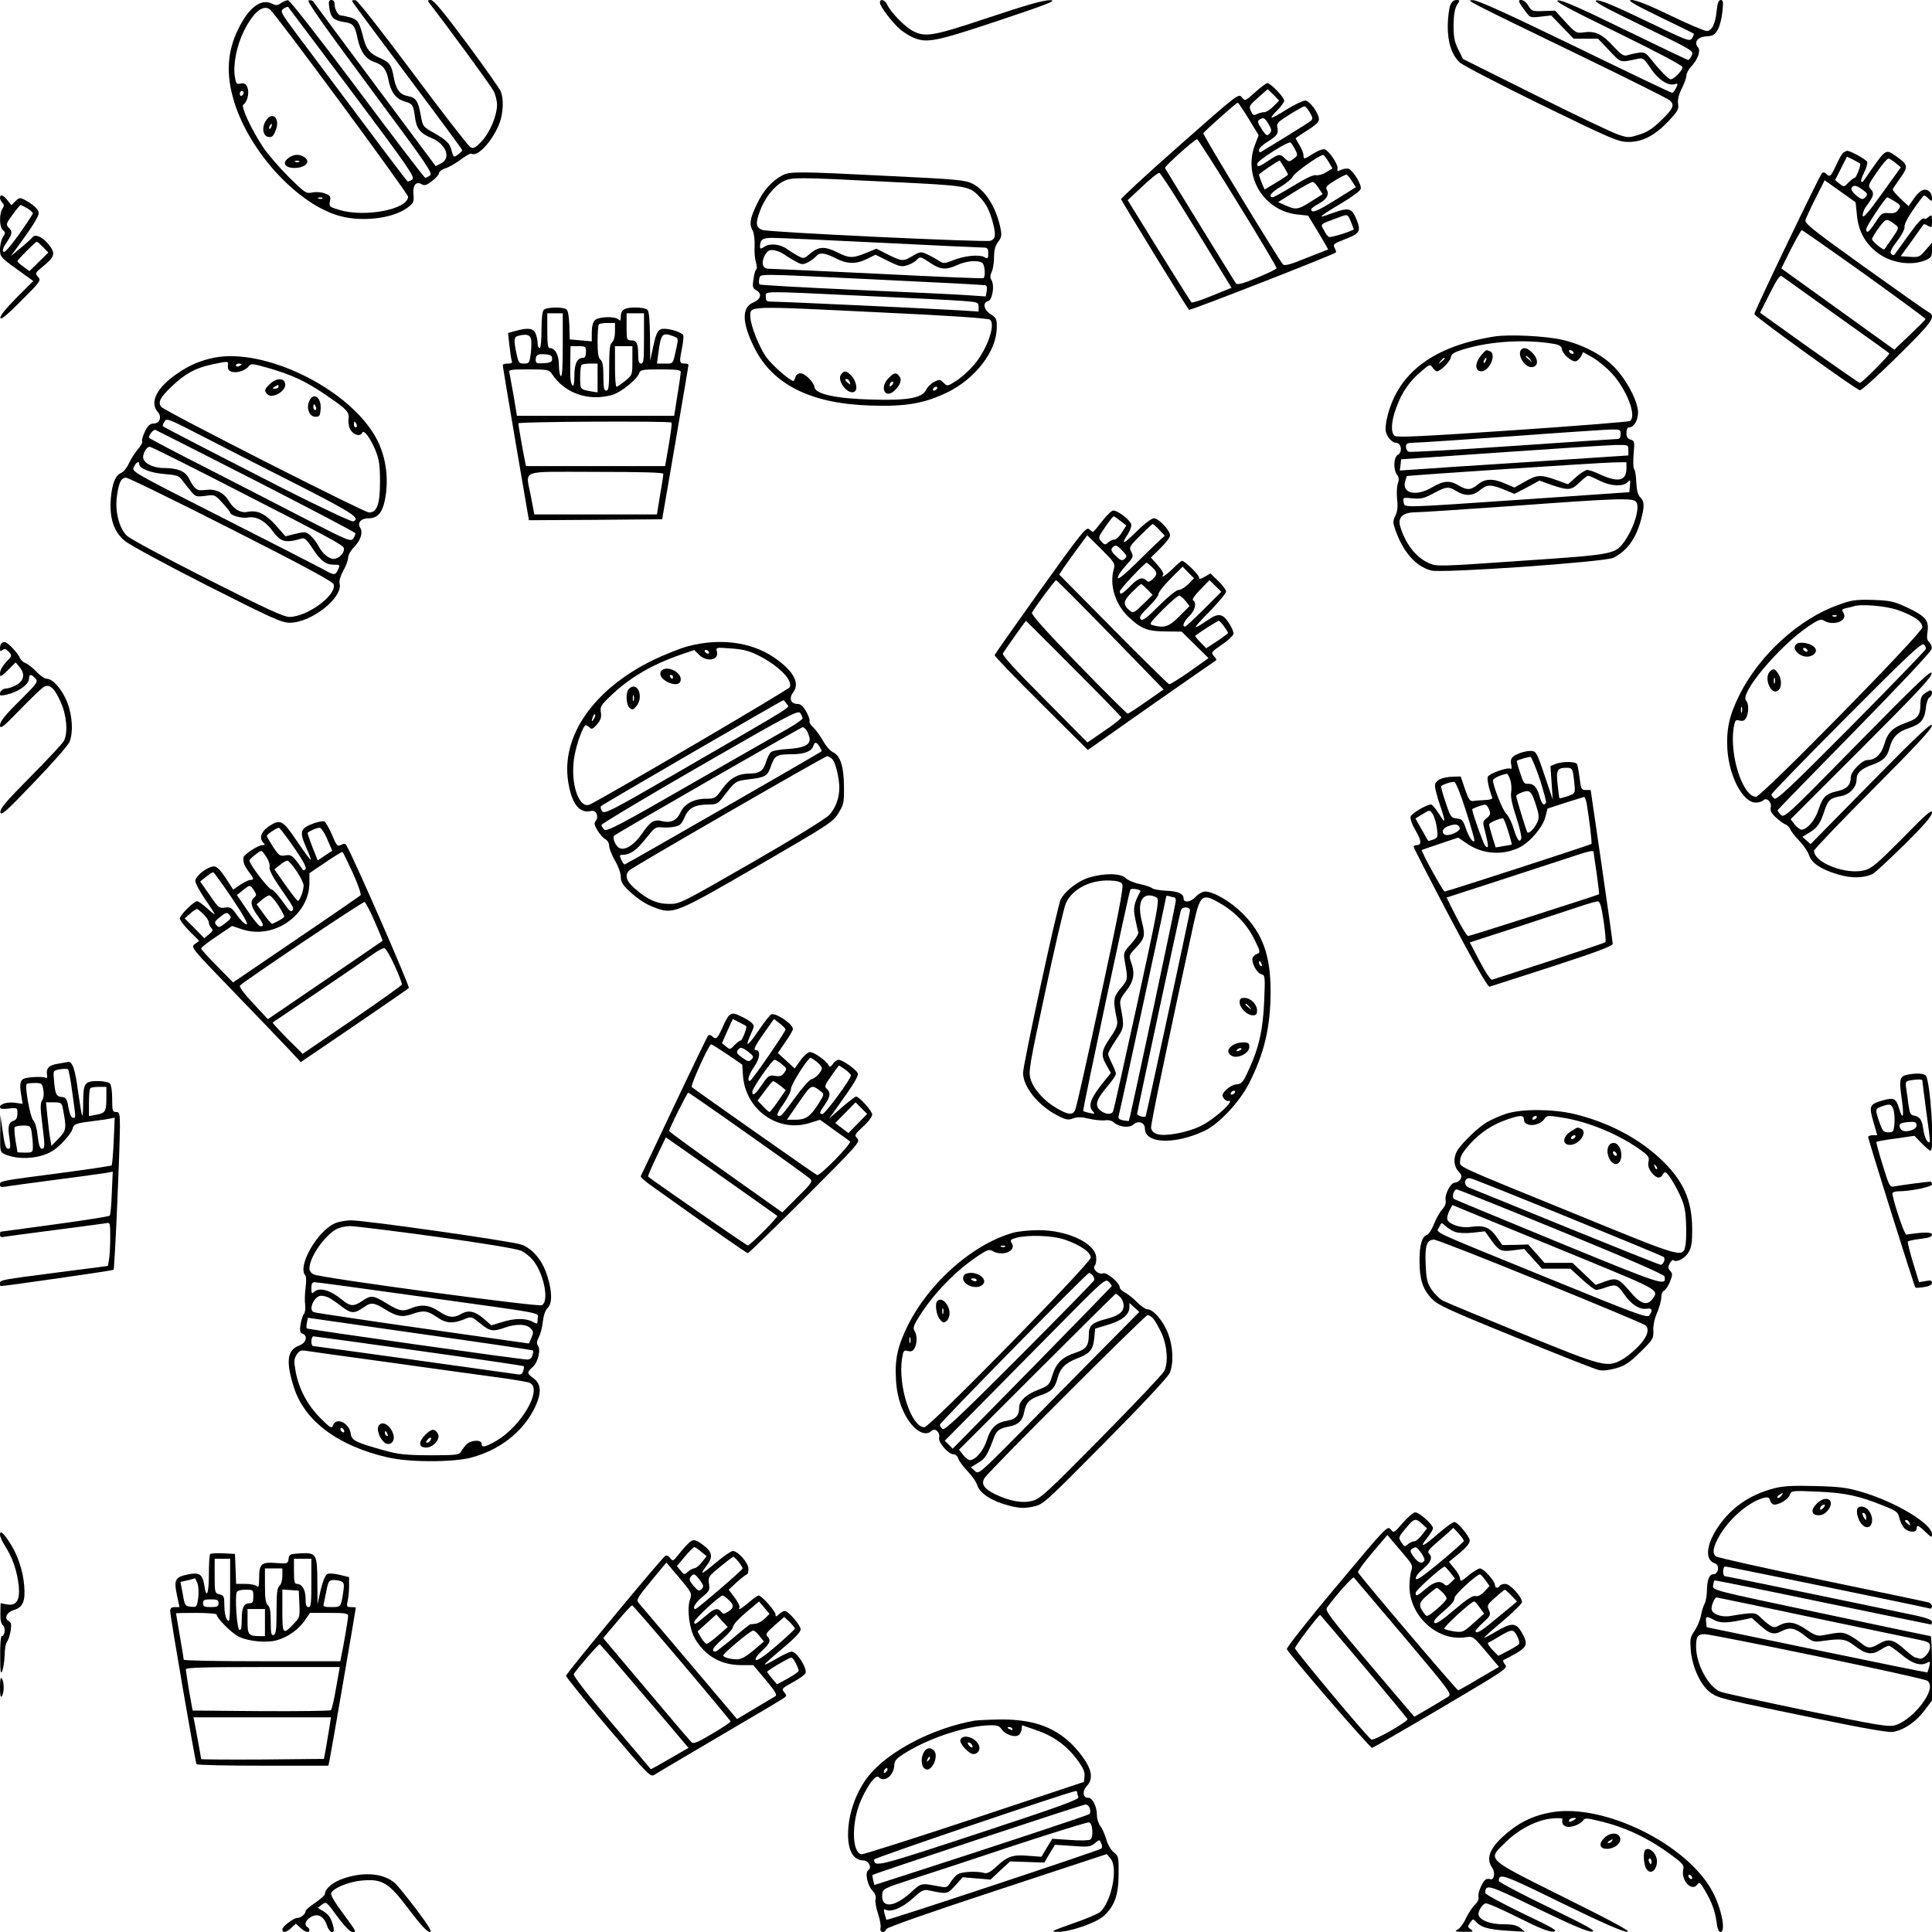 <?xml version="1.0" standalone="no"?>
<!DOCTYPE svg PUBLIC "-//W3C//DTD SVG 20010904//EN"
 "http://www.w3.org/TR/2001/REC-SVG-20010904/DTD/svg10.dtd">
<svg version="1.0" xmlns="http://www.w3.org/2000/svg"
 width="999pt" height="999pt" viewBox="0 0 999 999"
 preserveAspectRatio="xMidYMid meet">

<g transform="translate(0,999) scale(0.1,-0.1)"
fill="#000000" stroke="none">
<path d="M1453 9974 c-16 -12 -26 -13 -42 -5 -59 32 -123 -14 -180 -131 -57
-117 -63 -234 -20 -375 78 -252 313 -513 526 -584 120 -40 292 -22 371 38 31
23 33 29 30 67 -5 48 14 71 43 53 14 -8 25 -5 53 17 20 15 36 33 36 41 0 7 15
19 34 25 19 6 55 27 80 46 26 19 50 33 55 29 32 -19 114 74 146 164 17 50 20
118 5 157 -6 15 -85 127 -176 250 -121 163 -172 224 -186 224 -15 0 -18 -3
-11 -12 95 -122 322 -432 335 -458 10 -19 18 -51 18 -72 0 -56 -37 -144 -80
-189 -32 -34 -42 -39 -58 -30 -10 6 -145 179 -298 385 -175 234 -286 375 -296
375 -10 1 -18 -1 -18 -4 0 -3 128 -176 285 -385 157 -209 285 -383 285 -386 0
-8 -32 -33 -41 -34 -4 0 -9 12 -13 28 -9 40 -26 57 -91 94 -59 33 -59 34 -70
95 -13 73 -25 89 -70 97 -39 8 -58 35 -70 101 -10 58 -22 74 -68 94 -54 23
-72 45 -87 101 -21 85 -30 99 -69 110 -20 5 -41 10 -48 10 -15 0 -33 32 -33
59 0 13 -6 21 -16 21 -14 0 -16 -8 -11 -42 7 -49 22 -63 76 -72 48 -7 56 -17
70 -85 14 -67 42 -106 85 -121 46 -15 64 -38 75 -94 11 -61 39 -98 82 -110 42
-12 47 -19 55 -83 7 -57 27 -83 86 -107 74 -31 102 -103 50 -130 l-29 -15
-314 421 c-173 232 -317 426 -320 431 -4 5 -14 7 -23 5 -12 -2 71 -120 314
-448 299 -402 329 -446 314 -457 -10 -7 -21 -13 -25 -13 -4 0 -162 207 -351
460 -188 252 -350 459 -358 459 -8 0 -25 -7 -37 -15z m369 -462 c291 -389 325
-438 310 -450 -9 -7 -20 -11 -24 -10 -6 3 -142 184 -577 766 -79 106 -83 114
-65 127 10 7 21 11 24 9 2 -3 151 -201 332 -442z m-427 430 c28 -20 715 -952
715 -969 0 -65 -220 -108 -354 -69 -53 16 -55 18 -50 45 5 24 2 30 -24 40 -17
7 -44 10 -65 6 -35 -7 -39 -4 -125 81 -49 49 -108 117 -131 152 -59 88 -117
212 -103 221 20 12 32 59 22 87 -8 21 -16 25 -35 22 -22 -5 -25 -1 -31 38 -9
61 10 158 46 231 48 98 99 141 135 115z m-135 -431 c0 -6 -4 -13 -10 -16 -5
-3 -10 1 -10 9 0 9 5 16 10 16 6 0 10 -4 10 -9z m407 -547 c-3 -3 -12 -4 -19
-1 -8 3 -5 6 6 6 11 1 17 -2 13 -5z"/>
<path d="M1375 9366 c-23 -35 -16 -80 13 -84 18 -3 26 4 37 33 26 61 -16 104
-50 51z m28 -31 c-3 -9 -8 -14 -10 -11 -3 3 -2 9 2 15 9 16 15 13 8 -4z"/>
<path d="M1489 9171 c-34 -27 -11 -53 44 -49 50 4 72 32 43 54 -27 19 -59 18
-87 -5z m58 -17 c-3 -3 -12 -4 -19 -1 -8 3 -5 6 6 6 11 1 17 -2 13 -5z"/>
<path d="M4550 9976 c0 -19 67 -107 107 -140 17 -14 47 -33 67 -41 69 -29 115
-20 441 89 260 87 303 104 265 105 -32 1 -124 -25 -315 -89 -288 -96 -329
-104 -393 -71 -42 21 -116 97 -134 136 -12 27 -38 34 -38 11z"/>
<path d="M7499 9963 c-6 -16 -12 -62 -13 -103 -1 -87 20 -153 62 -193 15 -14
205 -113 422 -219 367 -179 399 -192 450 -192 73 0 135 32 206 106 49 52 56
63 51 91 -3 21 3 47 19 79 13 26 24 56 24 67 0 11 11 32 24 46 36 38 51 82 36
100 -22 27 -3 54 43 57 34 2 44 8 59 34 10 17 21 59 24 92 6 51 4 62 -8 62
-11 0 -17 -15 -21 -52 -7 -72 -25 -108 -52 -108 -12 0 -97 36 -188 80 -107 52
-177 80 -199 80 -27 0 0 -17 141 -86 96 -46 177 -86 179 -88 2 -2 -2 -13 -9
-24 -12 -18 -22 -14 -238 90 -160 77 -234 108 -254 106 -24 -2 25 -30 236
-132 261 -126 265 -129 255 -152 -6 -13 -14 -24 -19 -24 -4 0 -150 70 -325
155 -229 112 -327 155 -347 153 -23 -2 45 -39 307 -167 201 -98 336 -170 336
-178 0 -17 -44 -63 -61 -63 -11 0 -53 42 -103 105 -27 33 -33 37 -65 32 -20
-3 -46 -9 -58 -13 -18 -5 -31 4 -70 46 -57 63 -94 81 -151 73 -41 -6 -44 -4
-97 53 l-54 59 -60 -2 c-57 -2 -61 -1 -78 27 -9 17 -26 30 -36 30 -20 0 -18
-6 21 -59 24 -33 26 -33 79 -27 l54 6 58 -60 58 -60 63 0 63 0 58 -61 c63 -66
52 -63 148 -43 27 6 32 2 66 -49 39 -59 91 -93 125 -82 17 5 17 3 7 -19 -7
-14 -16 -26 -21 -26 -5 0 -231 108 -502 240 -347 168 -504 240 -527 239 -37 0
-62 12 578 -298 231 -112 428 -211 438 -219 28 -24 20 -43 -42 -103 -44 -43
-72 -62 -115 -75 -53 -17 -58 -17 -108 0 -29 9 -222 101 -428 204 l-375 187
-25 50 c-20 41 -24 64 -24 127 1 54 7 85 18 103 16 24 16 25 -4 25 -13 0 -24
-10 -31 -27z"/>
<path d="M6490 9513 c-52 -47 -52 -47 -69 -26 -16 21 -21 17 -321 -248 -168
-148 -304 -274 -303 -279 3 -11 341 -562 351 -572 6 -5 748 285 760 297 2 2
-1 12 -7 23 -10 19 -5 22 51 44 80 30 87 43 62 104 -25 60 -39 63 -130 30 -79
-30 -69 -19 57 56 49 29 92 61 95 71 6 21 -38 94 -62 104 -8 3 -26 1 -39 -5
-19 -9 -22 -8 -19 6 5 21 -46 96 -68 100 -9 2 -35 -8 -57 -22 -48 -31 -51 -31
-51 -8 0 9 -9 32 -20 50 -11 18 -20 34 -20 37 0 2 27 20 60 41 39 24 60 43 60
56 0 32 -48 98 -71 98 -12 0 -55 -21 -96 -46 -40 -26 -76 -45 -78 -42 -3 2 11
20 30 38 19 19 35 41 35 50 0 18 -70 90 -87 90 -6 0 -34 -21 -63 -47z m95 -73
c-16 -16 -37 -30 -48 -30 -10 0 -27 -5 -38 -10 -16 -9 -21 -6 -31 16 -11 24
-9 28 37 69 l50 44 30 -29 29 -30 -29 -30z m-128 -65 l51 -84 -19 -51 c-62
-163 46 -340 219 -359 l56 -6 53 -87 c29 -49 52 -88 50 -88 -1 0 -51 -20 -112
-44 -83 -34 -113 -42 -121 -33 -21 22 -415 670 -412 678 4 9 171 158 178 158
3 1 28 -37 57 -84z m316 33 c15 -25 16 -33 5 -43 -10 -9 -193 -122 -260 -162
-5 -2 -8 3 -8 11 0 9 19 28 43 42 52 33 58 42 52 74 -5 22 3 30 62 67 38 24
73 43 78 43 6 0 18 -14 28 -32z m-213 -60 c14 -24 16 -35 8 -45 -15 -19 -21
-17 -46 23 -19 29 -21 38 -10 45 21 14 27 11 48 -23z m-160 -407 c112 -181
202 -333 201 -338 0 -4 -46 -27 -101 -49 -71 -30 -102 -38 -109 -30 -6 8 -342
554 -367 597 -4 8 153 149 166 149 4 0 99 -148 210 -329z m296 277 c16 -30 15
-32 -7 -49 -23 -17 -25 -17 -45 2 -27 25 -31 24 -84 -11 -50 -34 -63 -37 -58
-15 3 17 159 116 171 108 4 -2 14 -18 23 -35z m173 -63 l21 -36 -33 -20 c-17
-11 -41 -17 -52 -15 -12 4 -54 -16 -116 -54 -54 -33 -102 -60 -108 -60 -27 0
-6 28 42 55 28 17 57 41 64 55 10 19 133 107 155 109 3 1 15 -15 27 -34z
m-230 -29 c12 -18 21 -36 21 -39 0 -2 -27 -21 -61 -41 l-60 -36 -15 35 c-7 19
-14 38 -14 42 1 6 95 70 107 73 1 0 11 -15 22 -34z m-524 -212 c61 -98 143
-231 182 -296 l71 -116 -101 -41 c-55 -23 -103 -38 -106 -35 -3 3 -79 123
-168 267 l-162 262 77 72 c42 40 81 71 87 69 5 -1 59 -83 120 -182z m876 139
l20 -31 -106 -66 c-94 -59 -125 -71 -125 -48 0 4 16 16 36 27 43 23 59 48 45
73 -8 14 -1 23 42 49 29 18 56 31 60 30 4 -1 17 -16 28 -34z m-173 -35 l21
-32 -60 -38 c-67 -43 -79 -44 -132 -20 l-38 17 83 52 c46 28 88 52 95 52 6 1
20 -13 31 -31z m167 -174 c8 -20 15 -38 15 -39 0 -8 -121 -46 -129 -40 -6 3
-18 20 -26 36 -17 33 -24 27 75 64 49 19 48 19 65 -21z"/>
<path d="M9533 9202 c-7 -4 -24 -33 -38 -65 -28 -60 -33 -65 -53 -45 -8 8 -15
8 -21 3 -13 -14 -351 -717 -350 -729 0 -11 523 -389 546 -394 7 -2 94 76 193
174 183 180 204 209 162 230 -10 5 -159 110 -331 233 -274 197 -311 226 -305
245 4 11 27 62 53 113 l46 91 80 -57 80 -57 7 -68 c8 -82 42 -144 106 -193 69
-53 174 -69 247 -39 31 13 35 19 35 53 l0 38 -33 -38 c-30 -36 -35 -38 -80
-35 l-49 3 58 80 c31 44 58 82 61 85 2 2 13 -1 23 -8 19 -11 20 -9 20 24 0 33
-2 35 -17 23 -9 -8 -18 -13 -20 -11 -12 9 -29 -8 -85 -85 -35 -48 -66 -91 -70
-97 -5 -8 -11 -7 -19 1 -8 8 -1 25 31 67 24 31 40 63 38 73 -4 15 30 72 87
147 14 19 15 19 35 1 19 -18 20 -18 20 1 0 11 -5 25 -12 32 -22 22 -48 12 -79
-31 l-30 -43 -42 39 c-23 22 -41 43 -40 48 2 5 20 32 40 60 42 59 40 67 -25
113 -49 35 -52 33 -120 -63 -25 -37 -47 -68 -49 -70 -2 -2 -6 -2 -9 1 -3 3 4
24 15 46 12 23 18 47 16 55 -5 12 -86 57 -103 57 -4 0 -12 -4 -19 -8z m85 -58
c7 -5 -20 -74 -28 -74 -5 0 -19 -11 -32 -24 -23 -24 -23 -24 -46 -6 l-23 19
31 61 30 60 33 -16 c17 -9 34 -18 35 -20z m184 3 l27 -22 -97 -135 c-68 -95
-98 -130 -100 -116 -2 10 5 30 15 45 42 56 46 71 27 92 -16 18 -15 22 31 89
27 39 53 70 59 70 6 0 23 -10 38 -23z m-171 -138 c24 -17 27 -24 18 -35 -16
-19 -23 -18 -55 9 -16 14 -24 29 -20 35 10 17 24 15 57 -9z m166 -60 c32 -20
33 -23 19 -43 -11 -16 -22 -20 -50 -18 -33 3 -38 -1 -68 -47 -34 -52 -48 -62
-48 -35 0 14 99 163 109 164 2 0 19 -10 38 -21z m6 -123 c17 -13 16 -17 -19
-68 -21 -29 -39 -55 -40 -57 -5 -7 -64 41 -64 52 0 7 16 33 36 60 36 50 40 50
87 13z m-162 -253 c175 -126 317 -230 316 -233 -1 -3 -38 -40 -82 -82 l-80
-76 -292 210 -292 210 49 99 c28 54 53 99 57 99 3 0 149 -102 324 -227z m-146
-213 c149 -106 272 -194 274 -197 6 -5 -141 -153 -152 -153 -4 0 -122 82 -262
181 l-254 182 50 99 c36 72 53 97 62 90 7 -5 134 -96 282 -202z"/>
<path d="M4045 9083 c-53 -28 -97 -76 -131 -148 -36 -74 -41 -104 -22 -138 7
-12 11 -47 10 -77 -2 -30 1 -69 7 -87 5 -18 6 -33 2 -35 -5 -2 -11 -24 -15
-50 -6 -41 -4 -48 13 -58 33 -17 26 -48 -14 -64 -61 -26 -59 -105 6 -235 95
-190 293 -289 601 -298 180 -6 276 10 396 68 145 70 255 213 256 334 1 45 -2
51 -31 70 -36 23 -44 60 -14 68 22 5 35 80 18 108 -8 13 -8 24 1 44 7 14 12
48 12 76 0 35 6 58 21 78 19 26 20 34 11 77 -23 105 -78 191 -143 224 -37 19
-77 23 -432 40 -474 24 -513 24 -552 3z m547 -33 c414 -20 420 -21 473 -78 35
-36 52 -70 70 -137 15 -60 13 -80 -13 -90 -23 -9 -1152 44 -1180 56 -34 13
-37 33 -12 99 25 68 75 130 122 153 42 21 68 21 540 -3z m-42 -315 c278 -14
517 -25 533 -25 23 0 27 -4 27 -30 0 -28 -2 -30 -21 -19 -27 14 -102 7 -161
-17 -46 -18 -49 -18 -75 -1 -16 10 -43 25 -61 33 -31 14 -35 13 -76 -11 -47
-28 -53 -27 -133 13 l-51 26 -54 -22 c-68 -28 -87 -28 -148 3 -64 32 -97 31
-139 -5 -33 -28 -35 -29 -65 -13 -17 9 -41 24 -53 33 -35 27 -90 34 -119 15
-20 -13 -24 -13 -24 -1 0 37 12 46 64 46 28 0 278 -11 556 -25z m-490 -64 c14
-10 40 -25 58 -35 28 -15 35 -15 60 -2 16 8 34 22 41 30 19 22 44 20 101 -9
60 -31 106 -32 163 -4 l44 22 66 -33 c59 -29 69 -31 100 -21 20 7 41 19 47 27
17 19 21 18 71 -16 52 -35 81 -37 140 -10 46 21 105 26 128 11 13 -9 18 -67 7
-79 -3 -3 -245 7 -538 22 -293 14 -547 26 -565 26 -23 0 -33 5 -38 20 -6 20 9
59 29 73 15 10 56 0 86 -22z m485 -127 c297 -14 545 -27 551 -29 7 -2 9 -15 6
-31 l-5 -27 -86 6 c-47 4 -309 16 -581 28 -272 12 -498 25 -502 28 -4 4 -5 16
-2 29 8 28 -38 28 619 -4z m-75 -84 c234 -11 462 -22 508 -26 79 -6 82 -7 82
-31 l0 -24 -92 6 c-130 8 -917 45 -967 45 -37 0 -41 2 -41 25 0 31 -36 31 510
5z m95 -86 c347 -16 545 -30 554 -37 32 -27 -19 -165 -91 -243 -23 -26 -62
-60 -86 -75 -43 -27 -44 -27 -63 -8 -18 18 -22 18 -49 4 -16 -8 -35 -27 -42
-42 -20 -41 -96 -55 -283 -49 -180 5 -288 28 -293 63 -4 28 -50 73 -74 73 -11
0 -22 -9 -25 -20 -3 -11 -8 -20 -10 -20 -17 0 -108 79 -139 121 -38 52 -83
166 -84 210 0 59 -34 58 685 23z m280 -394 c-3 -5 -11 -10 -16 -10 -6 0 -7 5
-4 10 3 6 11 10 16 10 6 0 7 -4 4 -10z"/>
<path d="M4350 8055 c-28 -34 42 -117 72 -87 14 14 2 58 -22 82 -24 24 -34 25
-50 5z m44 -41 c5 -14 4 -15 -9 -4 -17 14 -19 20 -6 20 5 0 12 -7 15 -16z"/>
<path d="M4595 8035 c-49 -48 -19 -111 30 -65 31 29 40 57 25 75 -17 21 -27
19 -55 -10z m17 -37 c-7 -7 -12 -8 -12 -2 0 14 12 26 19 19 2 -3 -1 -11 -7
-17z"/>
<path d="M0 8967 c0 -7 6 -19 12 -25 10 -10 10 -17 0 -32 -17 -28 -15 -95 3
-110 14 -12 14 -15 0 -36 -8 -13 -15 -41 -15 -63 0 -38 3 -42 86 -102 l86 -62
-87 -87 c-54 -54 -86 -94 -83 -104 2 -12 33 14 107 88 101 101 104 106 88 124
-17 18 -16 21 27 56 61 50 65 67 24 116 -32 38 -69 52 -82 31 -4 -5 -30 -29
-59 -53 l-52 -43 26 35 c86 117 119 170 119 188 0 20 -28 45 -77 71 -19 10
-26 8 -43 -9 l-21 -21 -20 25 c-22 28 -39 34 -39 13z m141 -54 c16 -10 29 -21
29 -26 0 -4 -32 -53 -71 -108 -46 -64 -75 -97 -81 -91 -7 7 -1 24 16 48 30 45
32 57 10 78 -14 15 -12 21 21 66 20 28 39 50 42 50 3 0 18 -8 34 -17z m82
-201 l27 -28 -49 -48 -49 -48 -31 23 c-17 12 -31 25 -31 28 0 7 93 101 100
101 4 0 18 -13 33 -28z"/>
<path d="M2812 8388 c-8 -8 -12 -46 -12 -105 0 -55 -4 -93 -10 -93 -5 0 -10
11 -10 24 0 14 -4 36 -10 50 -11 29 -38 33 -104 15 l-39 -11 7 -64 c4 -35 9
-71 12 -79 5 -11 -1 -15 -20 -15 -14 0 -26 -3 -26 -7 -1 -5 30 -187 67 -406
l68 -397 344 2 345 3 68 395 c37 217 68 398 68 403 0 4 -8 7 -18 7 -29 0 -30
6 -17 72 7 34 11 67 8 74 -5 14 -63 34 -99 34 -31 0 -40 -16 -57 -95 l-15 -70
-1 126 c-1 83 -5 129 -13 137 -7 7 -35 12 -63 12 -57 0 -75 -12 -75 -49 0 -19
-3 -22 -12 -13 -18 18 -103 15 -122 -4 -10 -10 -16 -33 -16 -62 l0 -47 -57 5
-57 5 -2 74 c-2 48 -7 77 -16 82 -20 13 -102 11 -116 -3z m98 -184 c0 -107 -3
-163 -10 -159 -5 3 -10 29 -10 57 0 52 -19 88 -47 88 -10 0 -13 21 -13 90 l0
90 40 0 40 0 0 -166z m420 36 c0 -109 -2 -130 -15 -130 -11 0 -15 12 -15 44 0
60 -8 76 -36 76 -23 0 -24 3 -24 70 l0 70 45 0 45 0 0 -130z m-150 36 c0 -26
-6 -48 -15 -56 -12 -10 -15 -38 -15 -131 0 -99 -3 -119 -15 -119 -12 0 -15 15
-15 74 0 53 -4 77 -15 86 -11 9 -15 34 -15 95 0 45 3 85 7 88 3 4 24 7 45 7
l38 0 0 -44z m-435 -36 c4 -11 3 -45 0 -75 -7 -52 -9 -55 -35 -55 -26 0 -29 4
-39 50 -15 70 -14 88 7 93 40 11 61 7 67 -13z m738 11 c24 -9 25 -12 16 -53
-20 -94 -16 -88 -60 -88 l-42 0 7 53 c14 103 20 110 79 88z m-453 -81 c0 -19
-5 -30 -14 -30 -31 0 -46 -30 -46 -93 0 -37 -4 -57 -9 -51 -11 11 -14 37 -12
132 l1 72 40 0 c38 0 40 -2 40 -30z m240 -44 c0 -74 0 -75 -37 -105 -21 -17
-41 -31 -45 -31 -5 0 -8 47 -8 105 l0 105 45 0 45 0 0 -74z m-415 9 c0 -16 -8
-21 -42 -23 -37 -3 -43 0 -43 16 0 27 10 33 50 30 27 -2 35 -7 35 -23z m235
-100 l0 -74 -32 5 c-58 10 -58 10 -58 72 0 32 3 62 7 65 3 4 24 7 45 7 l38 0
0 -75z m-237 23 c66 -102 190 -145 313 -110 45 13 129 81 139 112 6 18 16 20
111 20 76 0 104 -3 104 -12 0 -7 -7 -61 -17 -120 l-17 -108 -406 0 -407 0 -17
103 c-10 56 -20 110 -22 120 -5 15 4 17 99 17 98 0 106 -2 120 -22z m619 -253
c4 -5 -4 -61 -27 -192 l-6 -33 -359 0 -360 0 -5 23 c-8 38 -35 189 -35 198 0
9 783 13 792 4z m-42 -265 c0 -6 -7 -56 -17 -110 l-16 -100 -317 0 -317 0 -17
89 c-27 148 -71 131 334 131 237 0 350 -3 350 -10z"/>
<path d="M7727 8250 c-312 -49 -495 -185 -552 -409 -9 -34 -13 -71 -9 -84 9
-31 34 -57 54 -57 26 0 33 -48 9 -61 -23 -12 -26 -76 -5 -104 10 -14 11 -26 4
-45 -5 -14 -7 -50 -4 -80 5 -40 2 -64 -9 -87 -13 -26 -13 -35 -1 -70 41 -118
106 -191 186 -213 56 -15 899 44 943 66 71 36 117 100 143 199 18 67 17 92 -4
113 -13 13 -19 36 -21 78 -1 32 -6 63 -11 68 -5 5 -6 40 -3 78 6 65 5 69 -16
75 -15 4 -21 13 -21 34 0 18 5 29 13 29 25 0 47 36 47 77 0 58 -61 173 -126
238 -62 63 -165 115 -270 139 -89 19 -271 28 -347 16z m307 -38 c29 -5 40 -12
42 -27 4 -26 51 -67 72 -63 9 2 21 13 27 25 l11 22 50 -28 c27 -16 71 -52 97
-80 79 -85 132 -224 95 -248 -7 -4 -280 -26 -607 -48 -456 -31 -597 -38 -609
-29 -22 16 -19 76 9 149 28 77 67 133 126 183 45 39 48 40 61 21 7 -10 17 -19
22 -19 18 0 69 51 72 72 2 18 16 26 63 41 140 43 322 54 469 29z m101 -42 c3
-5 2 -10 -4 -10 -5 0 -13 5 -16 10 -3 6 -2 10 4 10 5 0 13 -4 16 -10z m-665
-34 c0 -2 -8 -10 -17 -17 -16 -13 -17 -12 -4 4 13 16 21 21 21 13z m910 -391
c0 -17 -5 -25 -17 -25 -10 0 -253 -16 -541 -36 -288 -20 -530 -33 -538 -30 -8
3 -14 15 -14 26 0 17 7 20 43 21 23 0 249 15 502 33 253 19 484 34 513 35 49
1 52 0 52 -24z m40 -83 l0 -27 -517 -34 c-285 -18 -551 -36 -591 -39 l-74 -5
4 29 3 29 520 36 c286 20 550 37 588 38 67 1 67 1 67 -27z m-10 -95 c0 -63
-43 -73 -132 -32 -29 14 -61 25 -70 25 -10 0 -36 -17 -59 -37 l-41 -37 -61 22
c-81 29 -99 28 -163 -9 l-53 -30 -47 20 c-63 28 -105 27 -142 -4 -36 -30 -57
-31 -100 -5 -45 27 -78 25 -137 -10 -81 -48 -155 -33 -140 29 4 14 8 27 9 29
4 4 990 69 1069 71 l67 1 0 -33z m-140 -62 c57 -29 121 -33 145 -9 15 16 16
14 13 -17 l-3 -34 -535 -37 c-663 -45 -626 -45 -632 -14 -5 24 -3 24 46 19 44
-4 59 0 108 26 68 36 77 37 120 11 44 -27 84 -25 120 5 36 31 58 31 126 3 l53
-22 65 34 64 35 64 -23 c86 -29 101 -28 143 13 20 19 40 35 45 35 5 0 31 -11
58 -25z m190 -110 c23 -27 -13 -142 -65 -211 -46 -60 -57 -62 -530 -94 -432
-30 -437 -30 -478 -11 -66 29 -121 101 -147 190 -13 46 14 71 78 72 26 0 254
15 507 33 544 40 618 42 635 21z"/>
<path d="M7867 8183 c-26 -25 18 -97 56 -91 31 4 33 39 3 71 -24 26 -46 34
-59 20z m44 -50 c13 -16 12 -17 -3 -4 -10 7 -18 15 -18 17 0 8 8 3 21 -13z"/>
<path d="M7663 8158 c-38 -43 -39 -88 -3 -88 42 0 80 90 44 104 -21 8 -18 9
-41 -16z m20 -33 c-3 -9 -8 -14 -10 -11 -3 3 -2 9 2 15 9 16 15 13 8 -4z"/>
<path d="M1105 8140 c-67 -14 -123 -37 -180 -76 -113 -74 -155 -154 -108 -206
21 -24 8 -58 -22 -58 -19 0 -30 -10 -45 -40 -11 -23 -18 -45 -15 -51 4 -5 -6
-24 -22 -42 -15 -18 -36 -50 -46 -72 -10 -23 -28 -45 -40 -50 -31 -14 -47 -54
-54 -133 -8 -99 15 -170 70 -217 24 -21 207 -120 425 -231 338 -171 388 -194
430 -194 112 0 277 130 258 204 -3 13 5 39 19 65 14 24 25 54 25 67 0 13 13
37 30 54 34 35 48 76 33 100 -17 26 3 50 42 50 46 0 70 26 84 89 25 117 6 243
-52 340 -146 248 -574 454 -832 401z m74 -32 c-3 -27 2 -36 22 -41 26 -7 70 8
86 30 11 14 21 13 101 -10 120 -35 190 -67 286 -132 120 -81 134 -95 128 -133
-2 -20 2 -42 12 -57 17 -26 51 -33 59 -12 8 18 43 -29 69 -93 18 -45 23 -75
23 -160 0 -116 -15 -160 -57 -160 -25 0 -1058 525 -1074 546 -19 24 -6 49 55
107 67 64 121 94 205 112 79 17 87 18 85 3z m71 -2 c0 -2 -7 -6 -15 -10 -8 -3
-15 -1 -15 4 0 6 7 10 15 10 8 0 15 -2 15 -4z m303 -630 c274 -140 313 -167
273 -182 -8 -3 -176 76 -373 176 -339 173 -604 310 -611 316 -2 1 1 12 8 23
11 21 17 18 213 -83 111 -57 331 -170 490 -250z m291 319 c3 -8 1 -15 -4 -15
-6 0 -10 7 -10 15 0 8 2 15 4 15 2 0 6 -7 10 -15z m-518 -293 c279 -143 510
-264 511 -269 2 -5 -3 -17 -10 -27 -13 -18 -26 -13 -238 96 -123 64 -358 184
-521 268 -164 83 -298 154 -298 157 0 16 24 44 34 40 7 -3 242 -122 522 -265z
m-185 -4 c574 -294 634 -326 637 -343 5 -23 -26 -55 -53 -55 -25 0 -59 29 -79
68 -8 15 -25 38 -39 51 -25 22 -28 23 -78 11 l-53 -13 -50 57 c-54 60 -96 80
-147 69 -35 -7 -70 14 -95 55 -26 45 -68 65 -119 59 -47 -7 -59 2 -88 59 -19
38 -59 54 -132 54 -55 0 -105 27 -105 56 0 23 19 54 34 54 7 0 172 -82 367
-182z m-421 92 c0 -22 57 -45 129 -51 62 -5 78 -10 90 -28 9 -12 29 -38 45
-57 27 -33 30 -34 78 -28 48 7 49 6 88 -36 22 -24 40 -47 40 -50 0 -15 61 -32
91 -26 44 8 90 -17 128 -69 42 -58 67 -65 153 -39 13 4 27 -10 53 -50 42 -65
68 -86 112 -86 31 0 32 -1 21 -25 -14 -32 -19 -31 -82 4 -28 15 -261 135 -518
265 -465 236 -467 237 -456 261 11 25 28 34 28 15z m476 -336 c363 -184 525
-271 529 -285 18 -55 -135 -168 -228 -169 -30 0 -121 42 -425 196 -213 108
-400 208 -415 223 -38 35 -61 118 -54 191 9 80 22 110 48 110 12 0 257 -120
545 -266z"/>
<path d="M1397 8006 c-31 -29 -33 -39 -11 -57 24 -20 89 17 89 51 0 36 -42 39
-78 6z m43 -16 c0 -5 -8 -10 -17 -10 -15 0 -16 2 -3 10 19 12 20 12 20 0z"/>
<path d="M1599 7916 c-17 -36 1 -81 32 -81 21 0 24 5 27 38 5 62 -37 92 -59
43z m35 -31 c3 -8 1 -15 -4 -15 -6 0 -10 7 -10 15 0 8 2 15 4 15 2 0 6 -7 10
-15z"/>
<path d="M5699 7295 c-23 -30 -44 -55 -47 -55 -3 0 -13 6 -21 14 -14 13 -42
-22 -251 -314 -129 -181 -236 -333 -237 -337 -2 -5 106 -117 239 -249 l243
-242 320 225 c176 123 327 228 335 233 13 7 12 11 -3 27 -16 19 -15 21 40 59
32 21 59 47 61 56 2 9 -9 35 -24 57 -31 48 -54 52 -104 18 -88 -60 -89 -54 -2
34 50 52 92 101 92 110 0 8 -18 33 -40 54 l-41 40 -29 -17 c-23 -13 -30 -14
-30 -4 0 14 -74 86 -88 86 -4 0 -25 -18 -47 -40 -37 -36 -64 -53 -50 -30 3 5
-10 27 -29 48 l-35 39 49 48 c28 27 50 57 50 67 0 26 -59 88 -83 88 -13 0 -48
-27 -89 -67 -68 -68 -85 -74 -48 -18 11 17 20 39 20 50 0 21 -67 75 -94 75 -8
0 -34 -25 -57 -55z m95 1 l30 -23 -23 -36 c-12 -21 -30 -37 -39 -37 -8 0 -23
-7 -32 -15 -15 -14 -19 -13 -35 5 -18 20 -17 21 20 75 20 30 40 55 44 55 3 0
19 -11 35 -24z m201 -46 l28 -30 -34 -31 c-19 -18 -73 -70 -121 -118 -58 -56
-88 -80 -88 -68 0 10 19 38 42 63 38 42 40 46 28 70 -13 23 -11 28 45 84 33
33 62 60 65 60 4 0 19 -13 35 -30z m-236 -204 c-23 -80 7 -178 73 -243 67 -64
101 -78 196 -78 l82 -1 69 -68 70 -69 -97 -69 c-53 -37 -101 -67 -107 -66 -5
2 -136 130 -289 285 l-279 282 18 28 c10 15 43 61 73 102 l54 73 73 -72 c69
-69 72 -74 64 -104z m45 96 c24 -26 25 -30 11 -42 -13 -11 -20 -9 -45 15 -23
22 -27 32 -19 42 16 18 22 17 53 -15z m153 -84 c28 -26 29 -40 3 -63 -16 -14
-23 -16 -32 -7 -21 21 -43 13 -83 -28 -40 -41 -55 -49 -55 -28 0 11 129 148
139 148 3 0 15 -10 28 -22z m188 -88 c-16 -16 -38 -30 -49 -30 -12 0 -54 -33
-103 -82 -65 -65 -85 -80 -95 -70 -9 9 -1 23 40 63 29 28 52 58 52 67 0 9 28
45 62 79 l63 63 29 -30 30 -30 -29 -30z m-403 -262 l275 -283 -89 -62 c-49
-35 -93 -63 -97 -63 -5 0 -120 115 -256 255 -166 171 -244 258 -239 267 22 38
119 168 125 168 3 0 130 -127 281 -282z m483 132 c-49 -49 -93 -90 -97 -90
-18 0 -6 28 22 55 30 29 39 68 19 81 -7 4 8 25 37 55 l48 49 31 -30 30 -30
-90 -90z m-292 102 l27 -28 -50 -49 c-42 -42 -51 -46 -65 -35 -40 33 -39 50 6
96 24 24 46 44 49 44 4 0 18 -13 33 -28z m197 -59 l21 -27 -53 -53 c-54 -54
-77 -62 -136 -46 -22 5 -19 10 49 79 41 41 79 74 86 74 6 0 21 -12 33 -27z
m-580 -348 c135 -135 246 -249 248 -254 1 -5 -37 -36 -86 -69 l-89 -61 -222
224 c-153 153 -221 228 -215 237 9 15 117 168 119 168 0 0 111 -110 245 -245z
m779 216 c12 -16 21 -31 21 -34 0 -2 -25 -21 -56 -42 l-57 -37 -30 31 c-17 17
-29 32 -26 34 16 14 115 77 121 77 4 0 16 -13 27 -29z"/>
<path d="M9505 6862 c-202 -72 -406 -257 -510 -464 -53 -106 -69 -177 -63
-283 9 -140 80 -275 147 -275 15 0 32 5 39 12 17 17 45 -10 38 -37 -4 -16 3
-30 27 -52 17 -16 40 -33 50 -36 9 -4 20 -15 24 -24 3 -10 24 -37 46 -60 23
-24 46 -57 51 -75 14 -41 61 -73 148 -99 70 -22 137 -20 183 3 11 6 84 74 163
151 103 102 142 148 142 165 0 19 -30 -7 -152 -132 -131 -132 -159 -156 -197
-166 -95 -25 -261 39 -261 101 0 7 137 150 305 319 225 226 305 312 305 329 0
18 -70 -47 -314 -295 l-314 -319 -21 19 -21 19 35 21 c43 26 57 47 79 114 19
56 30 66 88 76 43 8 78 46 78 86 0 33 23 55 80 75 58 21 78 40 91 89 14 54 42
82 99 101 62 20 81 43 88 102 2 26 11 52 18 56 15 8 19 37 6 37 -4 0 -18 -7
-30 -16 -17 -12 -22 -25 -22 -58 0 -53 -14 -72 -68 -91 -73 -25 -100 -50 -118
-111 -15 -54 -47 -84 -88 -84 -28 0 -86 -60 -86 -89 0 -40 -20 -61 -70 -72
-59 -13 -76 -31 -97 -96 -17 -54 -59 -103 -88 -103 -7 0 -23 12 -35 27 l-21
27 366 366 c291 291 366 371 363 389 -2 18 -73 -50 -382 -364 -365 -372 -379
-385 -397 -369 -11 10 -18 21 -17 25 2 4 181 188 398 409 241 246 396 411 398
424 2 13 -4 28 -12 35 -12 10 -14 24 -9 57 8 57 -12 79 -110 125 -64 29 -83
34 -172 37 -89 2 -109 0 -180 -26z m307 -26 c85 -30 128 -60 128 -90 0 -29
-832 -876 -860 -876 -68 0 -137 212 -116 354 7 42 9 46 31 40 17 -4 26 0 34
14 14 26 14 75 0 89 -36 36 169 280 320 383 53 36 67 41 82 31 50 -30 126 -1
101 40 -10 16 -9 19 16 25 15 3 32 7 37 9 39 13 166 2 227 -19z m-315 -32 c-3
-3 -12 -4 -19 -1 -8 3 -5 6 6 6 11 1 17 -2 13 -5z m461 -170 c-2 -7 -175 -186
-386 -399 -315 -317 -386 -384 -398 -374 -8 6 -14 16 -14 21 0 6 174 185 387
399 310 312 389 386 400 377 8 -6 13 -17 11 -24z m-951 -326 c-3 -7 -5 -2 -5
12 0 14 2 19 5 13 2 -7 2 -19 0 -25z"/>
<path d="M9292 6662 c-40 -27 28 -84 74 -63 43 19 25 56 -32 66 -16 3 -35 2
-42 -3z m53 -32 c3 -5 2 -10 -4 -10 -5 0 -13 5 -16 10 -3 6 -2 10 4 10 5 0 13
-4 16 -10z"/>
<path d="M9152 6518 c-34 -34 7 -128 43 -98 19 16 19 59 -1 88 -17 25 -25 27
-42 10z m25 -60 c-3 -7 -5 -2 -5 12 0 14 2 19 5 13 2 -7 2 -19 0 -25z"/>
<path d="M7 6663 c-4 -3 -7 -15 -7 -26 0 -15 3 -17 13 -8 11 8 18 6 32 -9 18
-20 18 -21 -13 -53 -18 -19 -32 -44 -32 -57 0 -23 2 -22 41 15 l40 40 20 -24
c29 -36 24 -68 -13 -91 -18 -11 -43 -20 -56 -20 -21 0 -41 -24 -30 -35 3 -3
26 1 53 9 53 17 95 50 95 78 0 23 12 23 33 0 15 -17 11 -24 -83 -117 -75 -74
-100 -106 -100 -125 1 -22 15 -11 105 82 57 59 112 111 123 117 29 15 55 -8
86 -80 31 -68 38 -156 17 -199 -7 -14 -85 -97 -173 -186 -128 -129 -159 -166
-156 -184 3 -20 28 2 173 154 94 97 176 191 184 209 20 47 16 133 -10 202 -24
65 -75 125 -106 125 -11 0 -35 16 -54 36 -18 20 -44 40 -57 45 -12 5 -25 17
-29 26 -8 24 -64 83 -78 83 -7 0 -15 -3 -18 -7z"/>
<path d="M3560 6649 c-41 -10 -124 -44 -185 -73 -306 -151 -474 -392 -437
-628 18 -116 59 -167 120 -151 25 6 40 -31 22 -52 -9 -11 -7 -22 10 -50 12
-19 30 -40 41 -45 11 -6 19 -21 19 -35 0 -13 14 -47 30 -75 17 -29 30 -65 30
-84 0 -28 9 -42 55 -84 34 -31 78 -59 113 -72 104 -40 107 -38 541 213 367
213 388 226 416 272 28 45 30 55 29 139 -1 104 -19 160 -58 177 -13 6 -36 32
-50 58 -14 25 -37 57 -51 70 -14 12 -22 27 -19 32 3 5 -5 27 -17 49 -16 28
-29 40 -45 40 -36 0 -46 29 -22 61 36 49 -1 113 -105 183 -117 77 -276 97
-437 55z m359 -47 c106 -53 180 -127 165 -165 -4 -12 -910 -543 -1032 -606
-58 -30 -106 111 -82 247 11 66 46 162 59 162 4 0 13 -6 20 -12 10 -11 17 -7
38 16 19 23 24 37 20 62 -5 29 0 38 52 87 98 94 211 160 364 213 l67 23 25
-25 c39 -39 104 -28 92 16 -6 23 -5 23 73 17 60 -4 93 -12 139 -35z m-254 18
c3 -5 2 -10 -4 -10 -5 0 -13 5 -16 10 -3 6 -2 10 4 10 5 0 13 -4 16 -10z m403
-270 c14 -22 72 14 -557 -350 -356 -206 -386 -221 -398 -204 -7 10 -9 22 -5
26 9 9 934 546 942 547 3 1 11 -8 18 -19z m82 -74 c0 -6 -33 -29 -73 -52 -39
-22 -267 -152 -504 -288 -363 -209 -435 -247 -448 -236 -8 7 -15 18 -15 24 0
6 229 143 508 304 457 263 508 291 520 275 6 -9 12 -22 12 -27z m-1079 -3
c-12 -20 -14 -14 -5 12 4 9 9 14 11 11 3 -2 0 -13 -6 -23z m1097 -56 c6 -6 13
-24 17 -39 10 -37 -23 -55 -112 -61 -40 -2 -79 -9 -86 -16 -8 -6 -19 -29 -26
-51 -13 -45 -34 -60 -86 -60 -58 0 -101 -24 -140 -79 -35 -49 -39 -51 -83 -51
-64 0 -113 -26 -134 -72 -19 -41 -50 -55 -94 -44 -41 11 -62 -2 -103 -63 -40
-58 -86 -89 -116 -77 -20 7 -41 54 -29 65 12 12 967 561 975 561 4 0 11 -6 17
-13z m70 -88 c7 -12 12 -22 10 -24 -10 -9 -1012 -585 -1018 -585 -4 0 -12 11
-18 25 -10 23 -9 25 11 25 37 1 70 25 118 86 42 53 49 59 79 56 18 -2 48 -1
67 3 28 5 37 13 53 49 21 49 53 66 126 66 38 0 47 5 71 36 66 86 65 85 133 94
90 11 98 16 117 70 19 54 29 60 110 60 60 0 100 15 108 42 8 24 17 23 33 -3z
m65 -64 c17 -16 37 -98 37 -148 0 -54 -20 -107 -53 -142 -18 -19 -193 -127
-402 -247 -362 -208 -371 -213 -425 -212 -63 0 -112 22 -177 79 -46 39 -55 72
-27 96 28 23 1008 588 1021 589 6 0 18 -7 26 -15z"/>
<path d="M3425 6526 c-23 -17 -7 -49 34 -66 37 -15 61 -8 61 18 0 37 -66 69
-95 48z m55 -36 c0 -5 -2 -10 -4 -10 -3 0 -8 5 -11 10 -3 6 -1 10 4 10 6 0 11
-4 11 -10z"/>
<path d="M3252 6428 c-18 -18 -15 -83 4 -99 14 -11 19 -10 35 10 40 49 4 132
-39 89z m25 -60 c-3 -7 -5 -2 -5 12 0 14 2 19 5 13 2 -7 2 -19 0 -25z"/>
<path d="M7865 6098 c-47 -17 -57 -29 -51 -60 4 -18 2 -27 -4 -23 -15 9 -111
-25 -117 -42 -5 -12 6 -62 23 -107 3 -7 -11 -12 -38 -13 -24 -1 -52 -3 -62 -5
-15 -2 -23 10 -41 62 l-22 65 -39 -1 c-59 -2 -94 -19 -94 -47 0 -13 11 -57 25
-97 32 -95 31 -106 -5 -47 -17 26 -34 47 -40 47 -23 0 -100 -45 -106 -62 -3
-11 7 -41 26 -73 31 -54 32 -75 4 -75 -8 0 -14 -4 -14 -9 0 -5 85 -171 189
-368 122 -231 194 -357 203 -355 7 2 154 50 326 105 230 75 312 106 311 117 0
8 -26 191 -57 405 l-57 390 -25 0 c-23 0 -25 5 -32 60 -4 33 -10 66 -13 73 -5
15 -73 16 -111 2 l-27 -11 6 -87 6 -87 -42 125 c-38 114 -44 125 -67 127 -14
1 -38 -3 -55 -9z m97 -137 c20 -63 35 -118 32 -122 -11 -19 -22 -7 -34 36 -13
47 -32 65 -64 62 -14 -2 -22 12 -36 58 -11 32 -18 60 -17 61 9 6 64 22 71 20
5 -1 27 -53 48 -115z m172 32 c3 -16 6 -46 8 -67 3 -37 1 -40 -36 -53 -22 -7
-41 -12 -42 -10 -2 1 -6 33 -10 71 -8 75 -2 86 48 86 21 0 28 -6 32 -27z
m-325 -35 c6 -17 8 -46 5 -64 -4 -23 4 -61 26 -129 18 -53 29 -103 26 -112 -9
-23 -21 -7 -41 57 -9 30 -26 63 -36 72 -18 15 -69 144 -69 173 0 10 41 29 72
34 3 1 11 -13 17 -31z m-228 -163 c26 -82 46 -152 43 -154 -9 -9 -29 21 -45
67 -14 41 -19 47 -47 50 -29 3 -32 8 -57 83 -15 44 -25 82 -23 84 9 9 54 24
67 22 9 -1 32 -59 62 -152z m359 39 c18 -55 20 -70 10 -94 -14 -33 -46 -65
-53 -53 -6 10 -57 178 -57 187 0 4 10 11 23 16 46 19 54 13 77 -56z m264 4
c13 -75 29 -209 25 -212 -6 -5 -748 -246 -759 -246 -8 0 -124 210 -118 215 2
1 45 16 96 33 l92 31 50 -34 c79 -53 184 -59 269 -16 54 28 119 105 132 157
l11 43 92 30 c50 16 94 29 97 30 4 1 9 -14 13 -31z m-504 -34 c9 -21 6 -29
-12 -44 -23 -18 -23 -18 -6 -82 16 -64 16 -80 -2 -62 -10 10 -72 185 -67 190
6 6 53 23 65 23 7 1 17 -11 22 -25z m-290 -26 c7 -13 17 -45 20 -71 6 -45 5
-49 -18 -58 -14 -5 -26 -8 -27 -7 -1 2 -17 28 -34 59 l-32 57 33 20 c42 26 41
26 58 0z m388 -85 c12 -37 20 -68 19 -70 -2 -1 -21 -5 -43 -8 l-40 -7 -17 54
c-9 30 -17 59 -17 65 0 8 43 28 71 32 4 1 16 -29 27 -66z m-250 15 c3 -18 -59
-45 -78 -33 -19 12 -10 33 18 43 36 14 56 10 60 -10z m692 -123 c0 -2 7 -52
16 -111 8 -58 14 -107 12 -108 -9 -6 -667 -216 -676 -216 -7 0 -34 45 -62 99
l-50 100 308 100 c169 55 334 109 367 120 61 20 85 25 85 16z m52 -357 c8 -57
13 -106 9 -110 -3 -3 -134 -47 -290 -98 -157 -51 -290 -94 -296 -96 -6 -3 -35
40 -63 94 l-52 99 238 77 c130 43 275 90 322 106 47 16 92 29 101 29 12 1 19
-21 31 -101z"/>
<path d="M1626 5734 c-75 -27 -80 -42 -41 -130 14 -32 24 -59 22 -60 -2 -2
-34 41 -71 96 -76 112 -86 117 -149 75 -38 -27 -48 -60 -25 -83 9 -9 8 -12 -5
-12 -22 0 -97 -49 -98 -64 -3 -24 4 -42 27 -73 28 -37 29 -43 8 -43 -8 0 -31
-11 -52 -25 l-36 -25 -39 60 c-27 41 -46 60 -60 60 -33 0 -97 -49 -97 -75 0
-12 23 -54 50 -94 28 -40 50 -75 50 -78 0 -3 -18 11 -40 31 -22 20 -45 36 -50
36 -18 0 -90 -72 -90 -89 0 -9 23 -39 50 -66 l50 -50 -22 -16 c-22 -17 -22
-18 197 -244 121 -125 249 -259 285 -297 l65 -70 275 187 c151 103 279 191
284 196 7 6 -288 681 -323 738 -6 10 -13 10 -28 2 -18 -9 -23 -4 -47 54 -15
35 -33 65 -39 68 -7 2 -30 -2 -51 -9z m-106 -126 c47 -68 67 -105 60 -112 -5
-5 -11 -8 -13 -5 -54 77 -60 81 -91 76 -29 -5 -34 -1 -64 44 -17 27 -32 52
-32 57 0 8 50 41 62 42 4 0 39 -46 78 -102z m172 43 l26 -60 -38 -25 -37 -25
-28 70 c-15 39 -26 71 -24 73 14 12 47 25 60 26 10 0 25 -22 41 -59z m-313
-95 c12 -19 18 -41 15 -50 -4 -11 14 -47 53 -104 76 -110 73 -106 64 -121 -6
-10 -20 4 -49 47 -23 32 -49 62 -60 64 -17 5 -112 129 -112 148 0 9 50 49 62
50 3 0 16 -15 27 -34z m446 -81 c28 -63 44 -109 39 -115 -5 -4 -155 -108 -334
-229 l-325 -221 -82 84 c-46 46 -83 87 -83 92 1 5 36 33 80 62 l80 54 51 -17
c164 -55 348 72 349 240 l0 50 83 56 c45 31 85 55 88 54 3 -2 27 -52 54 -110z
m-291 10 c20 -30 36 -63 36 -73 0 -29 -21 -83 -31 -80 -4 2 -33 39 -64 83
l-56 80 28 22 c15 13 33 23 39 23 6 0 28 -25 48 -55z m-334 -140 c60 -89 85
-135 75 -135 -8 0 -30 21 -48 46 -29 41 -35 45 -63 41 -30 -5 -35 -1 -80 65
l-49 70 30 24 c17 13 33 24 37 24 4 0 48 -61 98 -135z m113 41 c14 -21 14 -26
2 -36 -23 -19 -18 -46 15 -92 33 -45 37 -58 17 -58 -7 0 -37 36 -67 81 l-55
81 30 24 c37 30 39 30 58 0z m125 -76 c17 -27 32 -54 32 -58 0 -7 -22 -21 -62
-39 -3 -2 -23 20 -43 49 l-38 52 27 23 c15 13 32 23 39 23 7 0 27 -23 45 -50z
m499 -84 c24 -54 43 -100 41 -101 -2 -2 -136 -93 -298 -204 l-295 -201 -77 83
c-47 50 -73 86 -67 91 23 24 635 435 644 432 5 -1 29 -47 52 -100z m-885 37
c15 -15 28 -34 28 -43 0 -9 6 -22 13 -29 10 -10 7 -16 -12 -32 l-25 -20 -50
51 -51 51 28 25 c15 13 31 24 35 24 3 0 19 -12 34 -27z m137 -7 c9 -10 4 -19
-23 -39 -31 -24 -35 -25 -47 -11 -12 14 -9 20 16 40 35 28 39 29 54 10z m852
-260 c22 -48 39 -92 37 -97 -2 -6 -118 -88 -258 -184 l-255 -174 -80 79 c-43
44 -77 81 -75 83 3 2 111 75 240 162 129 87 255 174 280 192 25 18 51 32 58
30 7 -1 31 -42 53 -91z"/>
<path d="M5633 5453 c-57 -17 -125 -69 -148 -113 -17 -32 -195 -855 -195 -898
1 -72 76 -166 174 -218 48 -25 59 -27 85 -17 22 8 43 8 84 -2 30 -7 67 -10 81
-8 16 3 34 -1 44 -10 29 -25 81 -31 102 -12 25 23 60 11 60 -20 0 -79 152 -85
307 -13 74 34 181 148 230 243 81 159 113 295 113 480 0 183 -41 298 -144 401
-62 62 -151 114 -194 114 -13 0 -36 -12 -50 -28 -27 -28 -62 -32 -62 -7 0 24
-29 37 -89 39 -33 2 -66 7 -73 13 -7 6 -37 16 -65 22 -29 6 -62 20 -73 31 -25
25 -109 26 -187 3z m170 -34 c8 -13 -21 -163 -112 -584 -67 -312 -126 -576
-132 -586 -13 -26 -36 -24 -94 10 -65 37 -121 99 -136 151 -12 38 -6 71 76
453 48 227 96 430 105 453 32 76 126 125 229 121 37 -1 57 -7 64 -18z m94 -38
c-34 -62 -39 -87 -27 -141 6 -30 13 -62 16 -70 2 -9 -14 -35 -37 -60 -36 -39
-40 -47 -35 -79 19 -108 20 -104 -19 -151 -39 -47 -41 -59 -19 -165 4 -24 -2
-42 -35 -90 -47 -69 -50 -91 -19 -144 l22 -39 -29 -36 c-78 -96 -92 -134 -62
-165 10 -11 7 -12 -18 -6 -16 3 -32 8 -34 11 -4 4 236 1132 244 1144 6 9 57 0
52 -9z m85 -33 c14 -12 2 -72 -102 -550 -65 -296 -120 -544 -124 -553 -7 -20
-39 -19 -66 3 -31 25 -22 56 35 123 25 29 45 59 45 66 0 8 -9 31 -20 53 -11
22 -20 44 -20 51 0 6 18 39 41 73 43 64 43 66 23 174 -5 27 -1 40 30 79 39 50
46 90 24 150 -11 31 -10 35 24 71 48 50 51 64 32 138 -21 84 -6 134 40 134 12
0 29 -6 38 -12z m89 2 c5 0 9 -8 9 -17 0 -18 -238 -1134 -243 -1139 -1 -1 -15
0 -30 3 -19 4 -26 10 -23 22 8 26 246 1127 246 1135 0 5 7 5 16 2 9 -3 20 -6
25 -6z m245 -35 c76 -45 136 -110 173 -188 28 -57 29 -62 12 -69 -10 -3 -21
-13 -24 -20 -8 -23 21 -79 44 -85 21 -6 21 -10 16 -137 -6 -148 -27 -244 -80
-358 -29 -64 -37 -73 -62 -75 -15 0 -39 -13 -54 -27 -21 -21 -24 -29 -14 -44
6 -9 16 -16 22 -15 48 12 -69 -96 -144 -131 -68 -33 -184 -54 -222 -40 -17 5
-29 18 -31 31 -3 17 81 417 218 1047 36 164 45 171 146 111z m-163 -35 c-4
-29 -225 -1055 -229 -1062 -5 -8 -44 2 -44 13 0 10 219 1028 226 1052 7 22 50
19 47 -3z m371 -276 c3 -8 2 -12 -4 -9 -6 3 -10 10 -10 16 0 14 7 11 14 -7z
m-139 -664 c-3 -5 -11 -10 -16 -10 -6 0 -7 5 -4 10 3 6 11 10 16 10 6 0 7 -4
4 -10z"/>
<path d="M6410 4807 c0 -29 39 -67 68 -67 17 0 22 6 22 25 0 32 -33 65 -65 65
-20 0 -25 -5 -25 -23z m51 -24 c13 -16 12 -17 -3 -4 -10 7 -18 15 -18 17 0 8
8 3 21 -13z"/>
<path d="M6372 4584 c-27 -19 -28 -40 -2 -54 30 -16 90 14 90 46 0 20 -5 24
-33 24 -18 0 -43 -7 -55 -16z m48 -18 c0 -2 -7 -7 -16 -10 -8 -3 -12 -2 -9 4
6 10 25 14 25 6z"/>
<path d="M3773 4742 c-7 -4 -24 -33 -37 -65 -27 -59 -34 -65 -54 -45 -7 7 -15
8 -21 3 -4 -6 -84 -170 -176 -365 -92 -195 -170 -358 -172 -362 -2 -4 24 -28
59 -52 306 -219 489 -346 495 -346 4 0 137 129 295 287 274 274 287 288 271
306 -16 17 -15 20 30 62 26 23 47 51 47 62 0 18 -67 93 -84 93 -4 0 -38 -26
-74 -57 l-66 -58 43 60 c86 120 112 162 106 176 -8 19 -79 69 -99 69 -8 0 -21
-9 -29 -21 -13 -18 -16 -19 -24 -5 -13 23 -74 66 -95 66 -10 0 -32 -19 -49
-43 l-30 -42 -43 40 -44 40 39 57 c22 31 39 61 39 67 0 26 -88 85 -112 76 -7
-3 -35 -39 -63 -80 -55 -81 -74 -96 -49 -37 9 20 18 42 20 47 6 16 -8 31 -53
54 -46 23 -52 24 -70 13z m85 -58 c7 -5 -20 -74 -28 -74 -5 0 -19 -11 -32 -24
-22 -24 -24 -24 -44 -7 l-21 17 28 63 28 62 33 -17 c18 -9 35 -18 36 -20z
m204 -17 c0 -12 -175 -266 -184 -266 -17 -2 -6 33 23 75 29 43 33 84 7 84 -15
0 -3 24 48 96 l46 65 30 -23 c16 -13 30 -27 30 -31z m-301 -129 l77 -53 4 -60
c15 -177 185 -294 347 -241 l51 16 72 -52 c40 -28 77 -55 83 -60 11 -10 -155
-180 -170 -174 -11 4 -633 442 -648 455 -8 8 89 221 100 221 4 0 42 -24 84
-52z m125 -26 c-13 -13 -18 -12 -45 7 -34 24 -37 31 -20 48 9 9 20 5 46 -14
30 -23 32 -28 19 -41z m338 -13 c14 -11 26 -26 26 -32 -1 -19 -35 -54 -55 -58
-10 -2 -48 -45 -84 -95 -36 -50 -69 -92 -74 -93 -26 -7 -22 11 13 59 21 30 40
66 40 80 0 23 87 159 101 160 4 0 18 -9 33 -21z m-181 -12 c26 -21 27 -23 12
-44 -12 -17 -22 -21 -48 -16 -30 5 -35 1 -67 -46 -36 -52 -50 -62 -50 -36 0
18 102 165 115 165 6 0 23 -10 38 -23z m328 -28 c16 -11 29 -25 29 -30 0 -18
-133 -199 -147 -199 -18 0 -17 6 12 48 29 42 31 64 10 82 -13 11 -10 20 23 66
20 30 39 54 40 54 2 0 17 -9 33 -21z m-337 -82 l29 -24 -39 -56 c-21 -31 -42
-57 -45 -57 -3 0 -18 13 -33 29 l-29 30 38 50 c20 28 40 51 43 51 4 0 20 -11
36 -23z m210 -30 c19 -14 19 -16 -13 -66 -42 -66 -65 -81 -119 -81 l-43 0 62
90 c65 94 64 94 113 57z m-374 -223 c168 -118 312 -222 320 -230 13 -13 5 -24
-65 -93 l-80 -80 -292 207 c-161 114 -293 210 -293 214 0 12 93 198 99 198 3
0 143 -97 311 -216z m566 57 l-49 -50 -34 26 -34 26 53 54 52 53 30 -30 30
-30 -48 -49z m-681 -291 c143 -101 262 -185 264 -187 7 -5 -141 -153 -152
-153 -7 0 -461 314 -516 356 -2 2 18 48 44 103 l48 100 26 -18 c14 -10 143
-100 286 -201z"/>
<path d="M302 4490 c-48 -7 -64 -23 -59 -57 3 -14 0 -20 -6 -16 -12 7 -82 5
-109 -3 -23 -7 -28 -26 -19 -83 l8 -49 -33 5 c-42 7 -84 -4 -84 -21 0 -10 11
-12 45 -8 45 5 45 4 45 -26 0 -22 -6 -32 -19 -37 -27 -8 -32 -30 -22 -92 6
-42 5 -53 -5 -53 -15 0 -20 16 -33 110 l-9 65 -1 -96 c-1 -95 -1 -96 26 -108
48 -22 125 -25 187 -7 44 13 70 29 107 66 26 26 51 59 54 73 7 26 16 29 120
42 28 3 61 8 74 11 l24 5 -5 -121 c-3 -66 -8 -123 -11 -126 -3 -3 -124 -21
-269 -40 -313 -41 -308 -40 -308 -60 0 -12 7 -14 28 -10 15 3 133 19 262 36
129 17 248 33 264 36 l29 6 -5 -111 c-2 -61 -7 -114 -11 -117 -3 -4 -131 -24
-284 -45 -153 -21 -279 -38 -280 -38 -2 -1 -3 -8 -3 -16 0 -11 7 -14 23 -10
12 2 130 18 262 35 132 17 250 33 263 35 21 5 22 3 22 -72 0 -43 -3 -94 -6
-113 l-6 -36 -256 -33 c-300 -39 -302 -39 -302 -57 0 -8 1 -14 3 -14 24 0 580
80 584 84 6 5 32 603 33 739 0 70 -2 77 -20 77 -18 0 -20 7 -20 68 0 40 -5 73
-12 80 -7 7 -36 12 -65 12 -65 0 -73 -12 -73 -111 0 -40 -2 -70 -5 -67 -3 2
-12 60 -22 127 -14 111 -29 154 -51 150 -4 -1 -27 -5 -50 -9z m72 -150 c19
-138 19 -130 3 -130 -8 0 -17 20 -23 53 -8 46 -12 52 -36 55 -29 3 -34 17 -40
102 -3 33 -1 35 32 41 19 3 38 3 42 0 3 -3 14 -58 22 -121z m-150 15 c4 -21 2
-42 -6 -54 -10 -16 -10 -40 0 -118 15 -123 15 -133 -2 -133 -9 0 -16 20 -21
65 -4 39 -13 72 -23 82 -16 15 -45 177 -34 188 3 3 22 5 43 5 34 0 37 -2 43
-35z m326 -42 c0 -71 -5 -78 -52 -87 l-38 -7 0 69 c0 38 3 72 7 75 3 4 24 7
45 7 l38 0 0 -57z m-226 -50 c21 -109 20 -117 -20 -159 l-38 -39 -7 40 c-4 22
-10 73 -14 113 l-7 72 40 0 c36 0 41 -3 46 -27z m-160 -130 c3 -21 6 -53 6
-70 0 -32 -2 -33 -40 -33 -22 0 -40 1 -40 3 0 1 -4 29 -10 61 -5 32 -7 63 -4
67 3 5 22 9 43 9 37 0 39 -2 45 -37z"/>
<path d="M9863 4433 c-40 -8 -44 -24 -30 -122 14 -95 7 -121 -14 -50 -15 50
-27 55 -84 39 -68 -19 -72 -29 -48 -111 l20 -69 -23 0 c-13 0 -24 -4 -24 -9 0
-14 238 -772 244 -778 2 -3 23 -2 45 2 27 4 41 12 41 22 0 12 -7 14 -33 9
l-34 -6 -31 101 c-17 56 -29 105 -27 109 3 4 32 10 65 14 44 5 60 11 60 22 0
14 -43 14 -133 0 -11 -1 -78 205 -71 216 3 4 16 8 29 8 64 0 175 23 175 36 0
8 -4 14 -9 14 -15 0 -164 -20 -188 -25 -21 -5 -25 4 -58 111 -20 64 -35 118
-32 120 2 2 47 10 100 17 l96 14 38 -39 c20 -21 41 -38 45 -38 23 0 0 358 -24
388 -10 12 -49 14 -95 5z m77 -30 c0 -5 9 -75 20 -157 24 -177 24 -172 6 -157
-8 7 -17 34 -21 61 -7 51 -17 65 -50 72 -16 2 -21 14 -27 58 -4 30 -9 69 -12
87 -4 27 -1 32 17 36 38 7 67 7 67 0z m-150 -148 c5 -14 8 -46 6 -72 -4 -45
-6 -48 -32 -48 -24 0 -30 6 -45 50 -24 67 -23 72 9 83 42 16 52 14 62 -13z
m120 -85 c0 -25 -67 -41 -81 -19 -17 27 -5 35 54 38 21 1 27 -4 27 -19z"/>
<path d="M7788 4231 c-31 -10 -76 -30 -100 -44 -46 -27 -133 -111 -154 -149
-20 -35 -17 -79 7 -104 16 -17 19 -26 11 -41 -6 -10 -19 -18 -29 -18 -22 0
-54 -62 -48 -92 3 -14 -3 -31 -17 -46 -13 -14 -32 -48 -43 -76 -11 -28 -27
-53 -36 -56 -26 -9 -39 -51 -39 -132 0 -96 15 -145 59 -194 33 -36 72 -55 436
-203 220 -90 415 -167 432 -170 21 -5 54 -1 89 9 46 13 70 29 126 84 66 65 69
70 67 112 -1 27 7 63 20 92 11 27 21 62 21 78 0 16 6 32 14 35 8 3 22 24 31
46 14 36 14 42 1 57 -12 13 -12 20 -2 39 7 12 15 20 19 16 14 -14 59 8 77 39
16 25 20 50 20 119 0 154 -47 258 -170 371 -115 106 -270 186 -441 227 -110
26 -270 27 -351 1z m92 -30 c0 -39 77 -37 105 2 14 20 18 20 88 9 139 -21 300
-88 414 -171 37 -27 42 -35 37 -59 -4 -19 1 -35 16 -55 25 -31 45 -34 59 -9
10 16 12 15 31 -8 11 -14 35 -54 52 -90 25 -52 33 -81 36 -147 2 -45 1 -98 -2
-117 -14 -72 -1 -76 -554 150 -665 271 -612 247 -612 283 0 21 14 44 51 86 56
61 116 100 194 127 66 23 85 23 85 -1z m65 9 c-3 -5 -11 -10 -16 -10 -6 0 -7
5 -4 10 3 6 11 10 16 10 6 0 7 -4 4 -10z m623 -265 c-3 -3 -9 2 -12 12 -6 14
-5 15 5 6 7 -7 10 -15 7 -18z m-458 -250 c267 -109 489 -201 493 -205 10 -9
-2 -40 -16 -40 -6 0 -226 88 -489 195 -262 107 -488 199 -502 204 -32 13 -25
55 8 48 12 -2 239 -93 506 -202z m-35 -73 c339 -139 531 -223 532 -232 9 -52
-2 -48 -546 175 -291 120 -535 221 -542 225 -14 9 -2 50 14 50 7 -1 250 -98
542 -218z m138 -152 c368 -152 368 -151 329 -200 -27 -33 -61 -21 -112 40 -59
70 -71 75 -130 54 l-49 -18 -60 57 -60 57 -72 0 -73 0 -42 48 -42 47 -67 -2
-67 -1 -30 43 c-35 49 -65 61 -133 51 -48 -8 -111 12 -121 38 -3 8 2 28 10 45
l16 30 177 -73 c98 -40 334 -137 526 -216z m-689 150 c17 -6 54 -8 91 -4 l63
7 32 -44 c41 -58 52 -62 116 -54 l55 7 46 -51 46 -51 74 0 73 0 60 -55 c33
-30 66 -55 74 -55 7 0 31 6 52 14 50 17 58 13 95 -40 34 -50 80 -78 115 -71
27 5 31 -10 12 -35 -12 -14 -72 9 -523 193 -635 259 -578 232 -563 264 11 25
11 25 32 6 12 -11 34 -25 50 -31z m443 -256 c290 -118 533 -220 540 -226 23
-19 14 -55 -28 -102 -23 -25 -61 -58 -85 -72 -82 -48 -95 -45 -521 129 -211
86 -396 163 -413 172 -17 9 -42 34 -57 56 -23 35 -28 54 -31 128 -5 99 5 131
43 131 13 0 261 -97 552 -216z"/>
<path d="M8123 4140 c-44 -27 -47 -70 -5 -70 49 0 95 69 56 84 -20 8 -14 9
-51 -14z m22 -30 c-3 -5 -11 -10 -16 -10 -6 0 -7 5 -4 10 3 6 11 10 16 10 6 0
7 -4 4 -10z"/>
<path d="M8314 4054 c-8 -30 9 -72 32 -81 37 -14 52 56 21 95 -17 21 -46 14
-53 -14z m46 -35 c0 -6 -4 -7 -10 -4 -5 3 -10 11 -10 16 0 6 5 7 10 4 6 -3 10
-11 10 -16z"/>
<path d="M1733 3665 c-93 -40 -197 -224 -154 -270 5 -6 5 -35 1 -65 -4 -30 -5
-70 -2 -87 2 -18 0 -39 -6 -46 -6 -7 -14 -32 -18 -55 -5 -33 -3 -43 10 -48 30
-11 19 -49 -18 -62 -62 -23 -69 -84 -25 -220 57 -172 228 -299 484 -358 110
-26 342 -26 435 0 142 39 255 126 318 243 43 82 44 134 2 165 -36 26 -37 32
-6 59 28 24 44 92 27 112 -7 9 -6 22 5 43 9 16 18 52 21 81 4 33 13 59 24 69
25 23 25 84 -1 166 -24 79 -75 141 -133 162 -48 18 -809 126 -883 126 -27 -1
-63 -7 -81 -15z m523 -70 c241 -33 414 -62 438 -72 22 -10 52 -35 68 -57 53
-73 77 -205 40 -225 -19 -10 -1137 140 -1179 159 -14 6 -23 18 -23 32 1 56 72
161 135 200 18 10 49 18 76 18 25 0 225 -25 445 -55z m-75 -310 c670 -93 599
-80 599 -115 0 -28 -1 -29 -27 -14 -37 19 -94 18 -159 -3 l-53 -16 -36 31
c-46 41 -81 50 -118 29 -41 -24 -68 -21 -118 13 -50 33 -89 37 -144 15 -42
-18 -62 -14 -125 25 -68 42 -82 44 -124 15 -47 -32 -64 -31 -106 3 -64 53
-120 68 -148 40 -9 -9 -12 -5 -12 20 0 24 4 32 18 32 10 0 259 -34 553 -75z
m-479 -6 c11 -6 41 -26 65 -45 49 -37 65 -38 115 -3 35 26 53 24 107 -10 61
-38 91 -44 141 -26 60 21 79 19 130 -16 48 -33 83 -35 147 -8 30 12 33 11 76
-24 50 -41 65 -44 127 -22 59 21 113 19 134 -4 15 -16 15 -23 4 -48 l-13 -30
-550 78 c-302 43 -556 81 -562 84 -31 11 2 85 38 85 11 0 30 -5 41 -11z m1054
-272 c2 -2 1 -13 -3 -25 -3 -14 -13 -22 -27 -22 -32 0 -1135 156 -1140 161 -2
2 -2 16 1 30 l5 25 580 -83 c320 -45 583 -84 584 -86z m-588 -2 c294 -41 537
-77 540 -79 2 -3 1 -14 -3 -26 -5 -17 -12 -20 -38 -15 -45 7 -1040 145 -1049
145 -5 0 -8 11 -8 25 0 14 5 25 11 25 6 0 252 -34 547 -75z m-153 -60 c220
-31 468 -65 550 -76 83 -11 160 -24 173 -29 71 -30 -42 -226 -173 -301 -56
-32 -75 -36 -75 -14 0 22 -56 19 -77 -3 -10 -10 -23 -27 -29 -38 -10 -17 -24
-19 -160 -19 -130 1 -161 4 -244 27 -139 39 -162 50 -166 83 -6 56 -75 90 -92
45 -7 -18 -13 -15 -65 37 -66 66 -111 149 -128 240 -10 55 -9 66 5 88 14 21
22 25 49 20 18 -3 212 -30 432 -60z m-235 -356 c0 -6 -4 -7 -10 -4 -5 3 -10
11 -10 16 0 6 5 7 10 4 6 -3 10 -11 10 -16z"/>
<path d="M1955 2610 c-7 -23 18 -75 41 -84 26 -10 46 13 39 43 -14 55 -67 82
-80 41z m49 -36 c3 -8 2 -12 -4 -9 -6 3 -10 10 -10 16 0 14 7 11 14 -7z"/>
<path d="M2199 2571 c-37 -38 -35 -66 5 -66 37 0 76 47 60 72 -17 28 -32 26
-65 -6z m26 -30 c-3 -6 -11 -11 -17 -11 -6 0 -6 6 2 15 14 17 26 13 15 -4z"/>
<path d="M5240 3616 c-208 -58 -433 -255 -545 -478 -53 -106 -69 -177 -62
-283 5 -95 35 -177 84 -235 36 -41 76 -53 101 -28 17 17 45 -10 38 -36 -6 -24
48 -86 75 -86 10 0 21 -10 24 -22 4 -13 26 -42 48 -65 23 -24 46 -57 51 -75
14 -41 78 -82 166 -104 53 -13 74 -14 120 -5 55 12 55 12 374 334 190 192 325
336 334 357 22 51 18 135 -8 205 -25 64 -76 125 -107 125 -10 0 -34 17 -53 36
-19 20 -47 42 -62 50 -16 8 -28 20 -28 27 0 23 -67 80 -86 73 -23 -9 -58 22
-43 40 6 7 9 27 7 45 -7 72 -152 139 -298 138 -47 0 -105 -6 -130 -13z m266
-36 c81 -28 134 -65 134 -93 0 -28 -832 -877 -860 -877 -68 0 -137 212 -116
354 7 42 9 46 31 40 17 -4 26 0 34 14 14 27 14 67 0 90 -10 15 -5 29 26 78 77
120 185 232 305 312 44 29 56 33 71 24 50 -31 126 -2 101 39 -10 16 -8 20 21
28 60 17 189 13 253 -9z m-309 -36 c-3 -3 -12 -4 -19 -1 -8 3 -5 6 6 6 11 1
17 -2 13 -5z m453 -149 c6 -8 10 -19 8 -24 -1 -6 -176 -184 -387 -396 -305
-305 -387 -383 -397 -374 -8 6 -14 16 -14 22 0 11 758 782 771 785 4 1 12 -5
19 -13z m98 -56 c-2 -3 -187 -194 -412 -423 l-410 -417 -20 21 -21 20 171 173
c93 94 280 283 414 419 232 235 245 247 262 231 10 -9 17 -20 16 -24z m44 -56
c10 -9 18 -29 18 -44 0 -33 -24 -52 -90 -69 -73 -19 -90 -34 -90 -81 0 -57
-13 -75 -67 -93 -70 -23 -101 -53 -121 -116 -16 -52 -20 -55 -70 -75 -64 -24
-102 -58 -102 -92 0 -42 -18 -62 -61 -69 -57 -9 -86 -36 -106 -100 -17 -55
-59 -104 -88 -104 -7 0 -23 12 -35 27 l-21 27 403 403 c222 222 405 403 407
403 3 0 13 -7 23 -17z m-100 -278 c-109 -110 -295 -299 -414 -420 -216 -218
-217 -219 -237 -201 l-21 19 38 23 c37 22 48 40 82 132 14 36 28 46 79 56 46
8 69 31 77 75 9 48 27 67 84 86 57 19 75 37 89 91 13 49 41 77 101 100 65 25
82 44 88 103 l5 51 66 20 c73 21 111 53 111 90 l0 23 25 -23 26 -24 -199 -201z
m271 167 c9 -10 28 -44 43 -75 30 -67 36 -156 13 -198 -8 -15 -153 -169 -324
-342 -278 -282 -315 -316 -355 -327 -54 -15 -121 -2 -199 36 -55 28 -70 53
-48 84 29 42 828 840 841 840 7 0 20 -8 29 -18z m-1256 -124 c-3 -7 -5 -2 -5
12 0 14 2 19 5 13 2 -7 2 -19 0 -25z"/>
<path d="M4993 3403 c-7 -2 -13 -13 -13 -23 0 -32 58 -57 92 -39 51 27 -22 85
-79 62z m57 -33 c0 -5 -7 -7 -15 -4 -8 4 -15 8 -15 10 0 2 7 4 15 4 8 0 15 -4
15 -10z"/>
<path d="M4847 3263 c-14 -13 -6 -72 12 -94 16 -20 21 -21 35 -10 9 7 16 25
16 40 0 46 -41 87 -63 64z m30 -65 c-3 -7 -5 -2 -5 12 0 14 2 19 5 13 2 -7 2
-19 0 -25z"/>
<path d="M9177 2295 c-131 -33 -230 -103 -299 -209 -57 -89 -62 -164 -10 -180
25 -8 18 -56 -8 -56 -22 0 -33 -28 -34 -90 -1 -25 -6 -54 -13 -65 -6 -11 -14
-38 -18 -60 -4 -22 -19 -57 -33 -78 -23 -34 -24 -43 -19 -105 9 -89 55 -184
106 -217 40 -27 49 -29 561 -135 243 -50 355 -69 380 -65 56 10 117 52 160
109 l40 53 0 166 c0 92 -3 167 -7 167 -5 0 -260 54 -568 119 -559 118 -560
118 -557 142 2 13 5 25 7 27 1 2 253 -49 559 -113 306 -63 559 -115 561 -115
3 0 5 6 5 14 0 9 -25 19 -72 30 -130 28 -991 206 -1000 206 -4 0 -8 11 -8 25
0 14 5 25 11 25 12 0 1022 -208 1052 -216 11 -4 17 0 17 10 0 8 -8 17 -17 20
-10 3 -258 55 -552 116 -294 61 -541 116 -548 122 -21 17 -15 49 18 107 52 90
154 177 230 196 21 5 27 2 32 -14 3 -12 13 -21 22 -21 28 0 73 29 80 51 7 21
10 22 144 16 143 -6 216 -22 348 -76 60 -24 68 -31 74 -60 4 -17 15 -41 24
-51 21 -24 65 -27 65 -5 0 22 10 19 47 -17 30 -29 33 -30 33 -11 0 54 -190
168 -365 219 -75 22 -115 27 -240 30 -109 3 -166 0 -208 -11z m33 -40 c-7 -9
-15 -13 -19 -10 -3 3 1 10 9 15 21 14 24 12 10 -5z m664 -141 c5 -14 4 -15 -9
-4 -17 14 -19 20 -6 20 5 0 12 -7 15 -16z m-496 -489 c274 -57 521 -109 550
-115 45 -10 52 -15 52 -36 0 -29 -36 -68 -57 -60 -8 3 -18 6 -21 6 -4 0 -27
18 -52 40 -59 53 -84 59 -131 32 -48 -28 -61 -27 -96 2 -15 13 -43 31 -62 41
-34 17 -43 17 -137 -1 -26 -5 -42 1 -84 30 -57 39 -94 45 -139 22 -24 -13 -30
-13 -52 2 -14 9 -35 28 -48 41 -24 24 -32 25 -154 5 -48 -8 -97 11 -97 38 0
21 17 58 26 58 3 0 229 -47 502 -105z m-518 -10 c31 -18 67 -18 141 -3 l57 12
40 -36 c51 -46 74 -53 111 -34 45 24 71 19 121 -20 42 -34 48 -36 95 -29 101
14 118 11 169 -28 55 -42 87 -46 131 -17 17 11 35 20 42 20 6 0 34 -20 63 -44
55 -47 100 -62 132 -45 19 10 20 9 14 -17 -4 -16 -9 -30 -10 -32 -2 -1 -259
51 -572 116 l-569 118 -3 27 c-4 30 2 32 38 12z m540 -190 c303 -63 558 -119
566 -126 22 -18 17 -51 -14 -100 -39 -60 -103 -115 -150 -129 -35 -11 -79 -4
-458 74 -230 48 -432 92 -447 98 -64 25 -127 143 -127 235 0 51 9 63 45 63 18
0 281 -52 585 -115z"/>
<path d="M9394 2215 c-33 -33 -28 -60 10 -60 20 0 35 9 49 27 39 53 -11 81
-59 33z m36 -20 c-7 -9 -15 -13 -17 -11 -7 7 7 26 19 26 6 0 6 -6 -2 -15z"/>
<path d="M9605 2190 c-10 -17 5 -66 25 -85 41 -38 70 22 34 73 -16 23 -48 29
-59 12z m45 -48 c0 -15 -2 -15 -10 -2 -13 20 -13 33 0 25 6 -3 10 -14 10 -23z"/>
<path d="M7254 2116 c-46 -54 -47 -54 -63 -34 -17 20 -24 12 -279 -293 -145
-172 -260 -319 -258 -326 11 -27 431 -513 441 -511 7 2 168 95 358 207 338
200 346 205 329 224 -9 11 -12 22 -7 24 6 2 34 17 63 33 60 35 64 50 30 110
-29 50 -51 51 -130 5 -33 -20 -62 -35 -63 -33 -2 2 41 40 96 86 54 46 99 90
99 98 0 27 -62 94 -86 94 -13 0 -26 -4 -29 -10 -9 -15 -25 -12 -25 5 0 20 -59
85 -77 85 -8 0 -35 -16 -59 -36 -37 -31 -44 -33 -44 -18 0 11 -13 34 -29 53
l-29 35 54 44 c35 29 54 52 54 66 0 20 -63 96 -79 96 -10 0 -49 -29 -110 -82
-56 -48 -71 -49 -32 -1 17 21 31 44 31 51 0 18 -71 82 -92 82 -9 0 -38 -24
-64 -54z m103 -9 l22 -20 -26 -33 c-14 -19 -32 -34 -41 -34 -8 0 -23 -7 -32
-15 -16 -14 -19 -13 -34 10 -16 25 -16 26 25 75 43 51 48 52 86 17z m212 -85
c0 -4 -55 -53 -122 -109 -88 -73 -123 -97 -126 -86 -2 10 14 31 38 51 41 34
50 59 30 79 -9 9 -1 20 27 45 21 18 52 45 69 60 l30 28 28 -30 c15 -17 27 -34
26 -38z m-303 -78 c36 -42 40 -52 32 -74 -5 -14 -10 -51 -10 -83 0 -150 140
-281 282 -264 53 6 37 19 158 -125 l23 -27 -103 -60 c-56 -34 -105 -61 -108
-61 -8 0 -513 595 -518 610 -2 5 31 51 74 101 l78 92 25 -30 c14 -17 45 -52
67 -79z m83 16 c12 -17 19 -35 16 -40 -11 -19 -34 -10 -56 21 -18 26 -19 33
-8 40 21 13 23 12 48 -21z m150 -101 l24 -31 -21 -21 c-17 -17 -24 -19 -34 -9
-21 21 -53 13 -95 -23 -46 -39 -53 -42 -53 -21 0 13 137 136 150 135 3 0 16
-14 29 -30z m182 -40 l21 -30 -27 -29 c-17 -18 -33 -26 -46 -23 -14 4 -45 -17
-110 -72 -62 -53 -94 -74 -101 -67 -7 7 2 21 28 44 63 54 74 67 75 86 0 15
113 120 131 121 4 1 16 -13 29 -30z m-422 -291 c246 -292 250 -298 228 -312
-12 -8 -56 -34 -98 -59 l-76 -44 -232 273 c-207 245 -231 276 -219 292 46 64
133 161 139 155 3 -5 120 -142 258 -305z m198 230 c13 -12 23 -27 23 -34 0 -7
-23 -31 -50 -54 -49 -41 -52 -42 -65 -24 -32 42 -30 57 16 96 24 21 46 38 48
38 3 0 15 -10 28 -22z m358 -18 l29 -31 -26 -22 c-15 -12 -58 -48 -96 -79 -64
-54 -92 -69 -92 -51 0 4 18 24 40 44 37 34 39 39 29 63 -11 24 -9 29 32 65 24
22 47 40 50 41 3 0 18 -14 34 -30z m-164 -62 l23 -32 -55 -49 c-52 -47 -56
-48 -99 -43 -24 4 -48 10 -52 14 -7 7 138 140 154 141 4 1 17 -13 29 -31z
m-600 -303 c123 -146 225 -270 227 -274 4 -12 -175 -114 -187 -106 -21 12
-394 459 -395 472 -1 10 118 167 130 173 1 0 102 -119 225 -265z m794 155 c9
-17 13 -35 10 -40 -4 -6 -29 -22 -57 -36 l-51 -26 -31 32 c-17 18 -26 34 -21
36 6 2 33 17 60 34 63 37 71 37 90 0z"/>
<path d="M0 2054 c0 -10 13 -38 29 -63 37 -58 60 -127 68 -202 7 -74 -12 -104
-62 -95 l-32 6 -1 -52 c-1 -34 4 -55 13 -62 15 -12 10 -56 -6 -56 -5 0 -9 -46
-8 -102 0 -81 2 -98 11 -78 5 14 11 50 12 81 0 31 6 62 12 70 7 8 15 33 19 56
5 33 3 43 -10 51 -26 14 -10 46 27 57 47 14 60 46 53 127 -6 78 -36 165 -77
225 -33 50 -48 61 -48 37z"/>
<path d="M3558 2008 c-13 -12 -36 -39 -51 -58 -26 -33 -28 -34 -42 -16 -7 10
-18 15 -24 12 -20 -13 -514 -609 -514 -621 0 -7 98 -128 217 -269 209 -246
219 -256 240 -243 11 8 165 98 341 202 176 103 326 192 333 198 10 8 9 13 -3
27 -15 17 -12 20 44 51 33 18 63 39 66 47 10 26 -45 112 -72 112 -8 0 -42 -16
-75 -35 -33 -20 -62 -34 -64 -32 -2 2 39 39 91 82 63 53 95 86 95 100 0 21
-64 95 -82 95 -6 0 -20 -7 -30 -17 -15 -14 -18 -14 -18 -1 0 17 -72 98 -87 98
-5 0 -28 -16 -50 -35 -39 -33 -60 -45 -49 -27 3 5 -8 28 -25 51 l-31 41 43 40
c24 21 47 39 52 40 4 0 7 13 7 28 0 31 -54 92 -81 92 -8 0 -48 -27 -87 -60
-77 -65 -88 -68 -46 -13 31 41 27 68 -15 100 -45 35 -58 37 -83 11z m68 -42
l28 -23 -25 -31 c-13 -17 -30 -31 -38 -31 -8 -1 -23 -9 -34 -18 -18 -17 -20
-17 -38 6 l-19 23 41 49 c22 27 45 49 49 49 5 0 21 -11 36 -24z m193 -52 c12
-15 21 -30 21 -34 0 -8 -235 -210 -244 -210 -19 0 0 34 35 62 37 30 40 36 35
69 -5 34 -3 38 57 87 34 28 65 52 69 52 4 0 16 -12 27 -26z m-306 -83 c64 -76
66 -81 55 -111 -17 -50 -4 -152 26 -204 52 -88 133 -135 236 -136 l65 0 64
-76 c49 -59 61 -79 50 -85 -8 -5 -55 -33 -106 -63 l-92 -55 -247 292 c-136
161 -254 300 -262 309 -13 15 -6 27 64 112 44 53 79 96 80 96 0 0 31 -36 67
-79z m106 -12 c20 -27 21 -33 9 -46 -13 -13 -18 -10 -42 17 -21 25 -24 35 -15
46 16 20 22 18 48 -17z m148 -101 c29 -27 29 -42 -1 -61 -21 -14 -26 -14 -36
-2 -18 22 -35 19 -72 -13 -65 -54 -68 -56 -68 -39 0 15 132 137 147 137 4 0
17 -10 30 -22z m188 -97 c-13 -13 -34 -25 -47 -27 -13 -1 -26 -3 -29 -3 -3 -1
-43 -32 -88 -71 -46 -38 -87 -70 -91 -70 -26 0 -13 22 35 64 30 26 55 55 55
64 0 10 30 43 67 74 l68 57 27 -32 27 -32 -24 -24z m-430 -228 c138 -163 251
-300 253 -304 2 -3 -41 -32 -94 -63 -79 -47 -99 -55 -109 -44 -14 14 -114 132
-323 380 l-133 158 72 85 c39 47 74 85 78 84 3 0 119 -134 256 -296z m189 141
c-27 -24 -54 -43 -59 -44 -6 0 -19 14 -30 32 l-18 32 48 44 49 44 29 -33 30
-32 -49 -43z m396 35 c0 -4 -43 -44 -96 -90 -61 -52 -99 -78 -105 -72 -6 6 5
23 31 47 42 39 48 54 28 75 -11 10 -3 21 37 56 l50 44 28 -26 c15 -15 27 -30
27 -34z m-183 -38 l23 -29 -54 -46 c-37 -31 -63 -46 -83 -46 -37 0 -73 10 -73
20 0 11 142 130 155 129 6 0 20 -13 32 -28z m-701 -186 c66 -77 168 -197 227
-266 l107 -127 -97 -56 c-53 -31 -97 -55 -98 -54 -1 2 -93 110 -204 241 -131
155 -199 243 -194 251 19 30 128 156 134 154 3 -2 60 -66 125 -143z m889 45
c8 -16 15 -33 15 -39 0 -5 -25 -23 -56 -40 l-56 -30 -25 29 c-13 16 -25 32
-26 35 -2 6 112 73 125 74 4 1 14 -12 23 -29z"/>
<path d="M1087 1954 c-4 -4 -7 -52 -7 -106 0 -102 -13 -130 -24 -53 -9 56 -26
67 -89 53 -61 -13 -69 -28 -52 -106 l13 -62 -24 0 c-18 0 -24 -6 -24 -21 0
-27 130 -781 136 -791 3 -5 158 -8 344 -8 l338 0 6 28 c6 26 136 784 136 789
0 2 -11 3 -25 3 -22 0 -24 3 -17 33 4 17 7 52 7 77 l0 45 -49 12 c-30 7 -55 9
-65 3 -9 -5 -23 -39 -33 -82 l-16 -73 -1 116 c-1 144 -5 151 -86 147 -56 -3
-60 -5 -63 -29 -3 -24 -5 -25 -63 -21 -77 6 -89 -4 -89 -76 0 -44 -3 -53 -12
-44 -7 7 -33 12 -60 12 l-47 0 -3 78 -3 77 -60 3 c-34 2 -64 0 -68 -4z m103
-191 c-1 -150 -2 -166 -15 -149 -9 12 -15 42 -15 73 0 48 -2 53 -25 59 -24 6
-25 9 -25 95 l0 89 40 0 40 0 0 -167z m420 42 c0 -104 -2 -125 -15 -125 -11 0
-15 12 -15 44 0 46 -18 76 -46 76 -11 0 -14 15 -14 65 l0 65 45 0 45 0 0 -125z
m-150 36 c0 -22 -6 -44 -15 -51 -12 -10 -15 -38 -15 -130 0 -96 -3 -119 -15
-124 -12 -4 -15 7 -15 68 0 53 -4 77 -15 86 -11 9 -15 35 -15 101 l0 89 45 0
45 0 0 -39z m-439 -38 c6 -16 7 -49 4 -76 -7 -47 -8 -48 -38 -45 -30 3 -32 6
-42 66 l-12 62 26 6 c14 3 31 7 36 9 6 2 11 4 13 4 1 1 7 -11 13 -26z m748 8
c10 -6 11 -20 6 -52 -12 -79 -12 -79 -61 -79 -38 0 -45 3 -40 18 2 9 7 33 11
52 12 65 15 70 43 70 15 0 33 -4 41 -9z m-459 -76 c0 -27 -4 -35 -18 -35 -31
0 -42 -22 -42 -83 0 -42 -3 -58 -12 -55 -13 5 -24 167 -14 195 3 8 21 13 46
13 39 0 40 -1 40 -35z m238 -39 c3 -64 1 -71 -25 -98 -60 -64 -63 -61 -63 62
l0 111 43 -3 42 -3 3 -69z m-418 4 c0 -17 -7 -20 -40 -20 -33 0 -40 3 -40 20
0 17 7 20 40 20 33 0 40 -3 40 -20z m240 -100 l0 -70 -29 0 c-56 0 -61 7 -61
76 l0 64 45 0 45 0 0 -70z m-250 42 c0 -19 75 -94 113 -114 51 -26 151 -35
203 -18 56 17 108 55 140 101 l27 39 98 0 c86 0 99 -2 99 -17 0 -15 -24 -157
-36 -210 l-4 -23 -405 0 c-223 0 -405 3 -405 8 0 4 -9 59 -20 122 -11 63 -20
116 -20 118 0 1 47 2 105 2 58 0 105 -4 105 -8z m618 -379 c-10 -60 -22 -111
-27 -116 -4 -4 -167 -6 -361 -5 l-354 3 -18 100 c-9 55 -17 106 -17 113 -1 9
85 12 398 12 l398 0 -19 -107z m-33 -195 c-4 -24 -12 -72 -18 -108 l-12 -65
-318 -3 c-174 -1 -317 0 -317 2 0 5 -29 166 -35 194 l-5 22 355 0 356 0 -6
-42z"/>
<path d="M0 1265 c0 -42 3 -56 10 -45 12 19 12 71 0 90 -7 11 -10 -3 -10 -45z"/>
<path d="M5040 1093 c-215 -38 -445 -157 -549 -286 -51 -64 -89 -153 -101
-238 -17 -123 11 -199 75 -199 27 0 45 -38 25 -50 -19 -12 -5 -78 21 -106 14
-15 20 -31 16 -44 -3 -12 3 -45 13 -75 10 -30 16 -63 13 -74 -6 -24 21 -30 30
-6 4 9 223 86 573 201 l567 187 20 -24 c39 -48 5 -221 -54 -275 -11 -10 -75
-37 -142 -60 -113 -40 -119 -43 -77 -43 61 -1 194 45 235 80 57 50 79 110 79
217 1 90 0 95 -26 115 -15 13 -31 41 -38 67 -7 24 -20 55 -30 67 -10 13 -18
38 -18 57 0 44 -23 91 -45 90 -27 -2 -32 35 -8 60 35 37 28 84 -22 153 -102
138 -228 194 -427 192 -58 -1 -116 -4 -130 -6z m138 -43 c15 -25 58 -43 83
-35 10 3 19 17 21 30 l3 24 67 -23 c91 -30 160 -79 214 -150 34 -45 44 -67 42
-89 l-3 -31 -565 -188 c-311 -103 -574 -187 -585 -186 -52 7 -53 171 -1 284
36 79 75 129 89 115 30 -30 78 7 81 60 1 27 10 36 65 70 127 77 313 136 431
138 35 1 48 -4 58 -19z m57 0 c3 -6 -1 -7 -9 -4 -18 7 -21 14 -7 14 6 0 13 -4
16 -10z m-653 -222 c-7 -7 -12 -8 -12 -2 0 14 12 26 19 19 2 -3 -1 -11 -7 -17z
m988 -107 c0 -5 3 -16 6 -24 4 -12 -101 -50 -517 -187 -526 -173 -538 -176
-539 -135 0 8 1004 349 1043 354 4 1 7 -3 7 -8z m65 -82 c4 -12 3 -25 -2 -29
-7 -7 -485 -165 -950 -315 l-162 -52 -6 25 c-3 13 -5 25 -3 27 8 7 1085 364
1100 364 9 1 20 -8 23 -20z m13 -113 c2 -24 -2 -42 -10 -48 -7 -5 -54 -6 -105
-2 l-92 6 -28 -46 -28 -47 -67 5 c-80 7 -108 -2 -165 -55 -31 -29 -49 -38 -63
-34 -34 11 -117 7 -137 -6 -12 -7 -28 -26 -38 -42 -15 -25 -22 -28 -49 -23
-108 20 -99 22 -159 -32 -84 -76 -152 -80 -145 -8 3 30 5 31 168 84 91 29 327
107 525 173 198 65 367 117 375 116 10 -1 16 -16 18 -41z m46 -95 c-9 -9
-1106 -373 -1110 -368 -1 1 -6 15 -10 31 -5 20 -4 27 4 22 27 -16 86 8 140 56
48 44 58 49 86 43 96 -20 93 -20 135 25 l39 43 72 -6 72 -6 50 47 51 47 88 -3
89 -3 27 46 28 46 90 -6 c82 -6 93 -5 115 13 25 21 25 21 34 1 6 -12 6 -23 0
-28z"/>
<path d="M4966 994 c-7 -18 44 -74 67 -74 25 0 40 26 27 49 -20 39 -82 56 -94
25z m59 -25 c11 -17 -1 -21 -15 -4 -8 9 -8 15 -2 15 6 0 14 -5 17 -11z"/>
<path d="M4783 938 c-28 -35 -20 -98 12 -98 22 0 47 45 43 77 -3 31 -37 44
-55 21z m18 -51 c-10 -9 -11 -8 -5 6 3 10 9 15 12 12 3 -3 0 -11 -7 -18z"/>
<path d="M8023 619 c-84 -14 -155 -46 -218 -97 -98 -78 -126 -138 -89 -190 17
-25 10 -66 -10 -59 -7 3 -17 2 -23 -1 -18 -12 -44 -73 -38 -91 3 -11 -4 -26
-18 -39 -13 -13 -34 -44 -47 -71 -12 -27 -32 -54 -44 -59 -17 -9 -11 -11 33
-11 49 -1 53 1 36 13 -17 12 -17 15 -3 35 14 19 16 20 28 6 25 -30 65 -42 160
-48 l95 -6 -24 20 c-18 14 -39 19 -88 19 -64 0 -117 19 -127 46 -6 17 17 58
36 62 9 2 84 -31 168 -73 111 -56 160 -75 183 -73 26 3 1 18 -161 95 -105 51
-192 98 -192 105 1 48 14 44 271 -81 182 -88 260 -121 282 -119 23 2 -21 27
-227 127 -141 68 -256 129 -256 135 1 42 19 36 325 -114 205 -100 318 -150
339 -149 23 0 -57 44 -324 177 -414 207 -400 193 -305 286 69 68 161 115 239
123 32 3 56 2 55 -3 -4 -21 2 -33 20 -39 23 -7 70 10 86 31 10 14 18 14 76 0
140 -32 259 -88 381 -178 59 -43 67 -53 62 -74 -14 -55 43 -118 72 -79 11 15
15 12 38 -27 38 -64 54 -109 62 -166 4 -34 11 -52 20 -52 30 0 6 122 -42 211
-132 244 -561 455 -831 408z m117 -39 c-20 -13 -33 -13 -25 0 3 6 14 10 23 10
15 0 15 -2 2 -10z m610 -301 c0 -6 -4 -7 -10 -4 -5 3 -10 11 -10 16 0 6 5 7
10 4 6 -3 10 -11 10 -16z"/>
<path d="M8295 486 c-30 -30 -24 -56 14 -56 38 0 73 27 69 53 -5 33 -51 35
-83 3z m40 -16 c-3 -5 -12 -10 -18 -10 -7 0 -6 4 3 10 19 12 23 12 15 0z"/>
<path d="M8507 424 c-12 -12 -8 -79 7 -99 31 -43 72 25 45 74 -15 26 -39 38
-52 25z m33 -59 c0 -8 -2 -15 -4 -15 -2 0 -6 7 -10 15 -3 8 -1 15 4 15 6 0 10
-7 10 -15z"/>
<path d="M1783 279 c-58 -18 -103 -54 -103 -83 0 -6 -23 -26 -50 -45 -28 -18
-50 -38 -50 -43 0 -15 -24 -35 -41 -35 -21 0 -79 -44 -79 -60 0 -20 21 -16 47
9 l23 21 23 -21 c24 -23 47 -29 47 -13 0 6 -4 13 -10 16 -18 11 -11 34 15 51
35 23 69 7 85 -40 14 -44 44 -51 34 -9 -11 44 -23 63 -53 81 l-28 17 22 17
c22 16 23 16 80 -63 37 -50 66 -79 78 -79 22 0 22 -1 -55 104 -33 43 -58 86
-56 95 5 25 88 61 159 67 106 10 139 -10 244 -150 58 -77 94 -116 107 -116 14
0 -1 26 -70 118 -49 64 -98 125 -109 134 -56 50 -155 61 -260 27z"/>
</g>
</svg>
